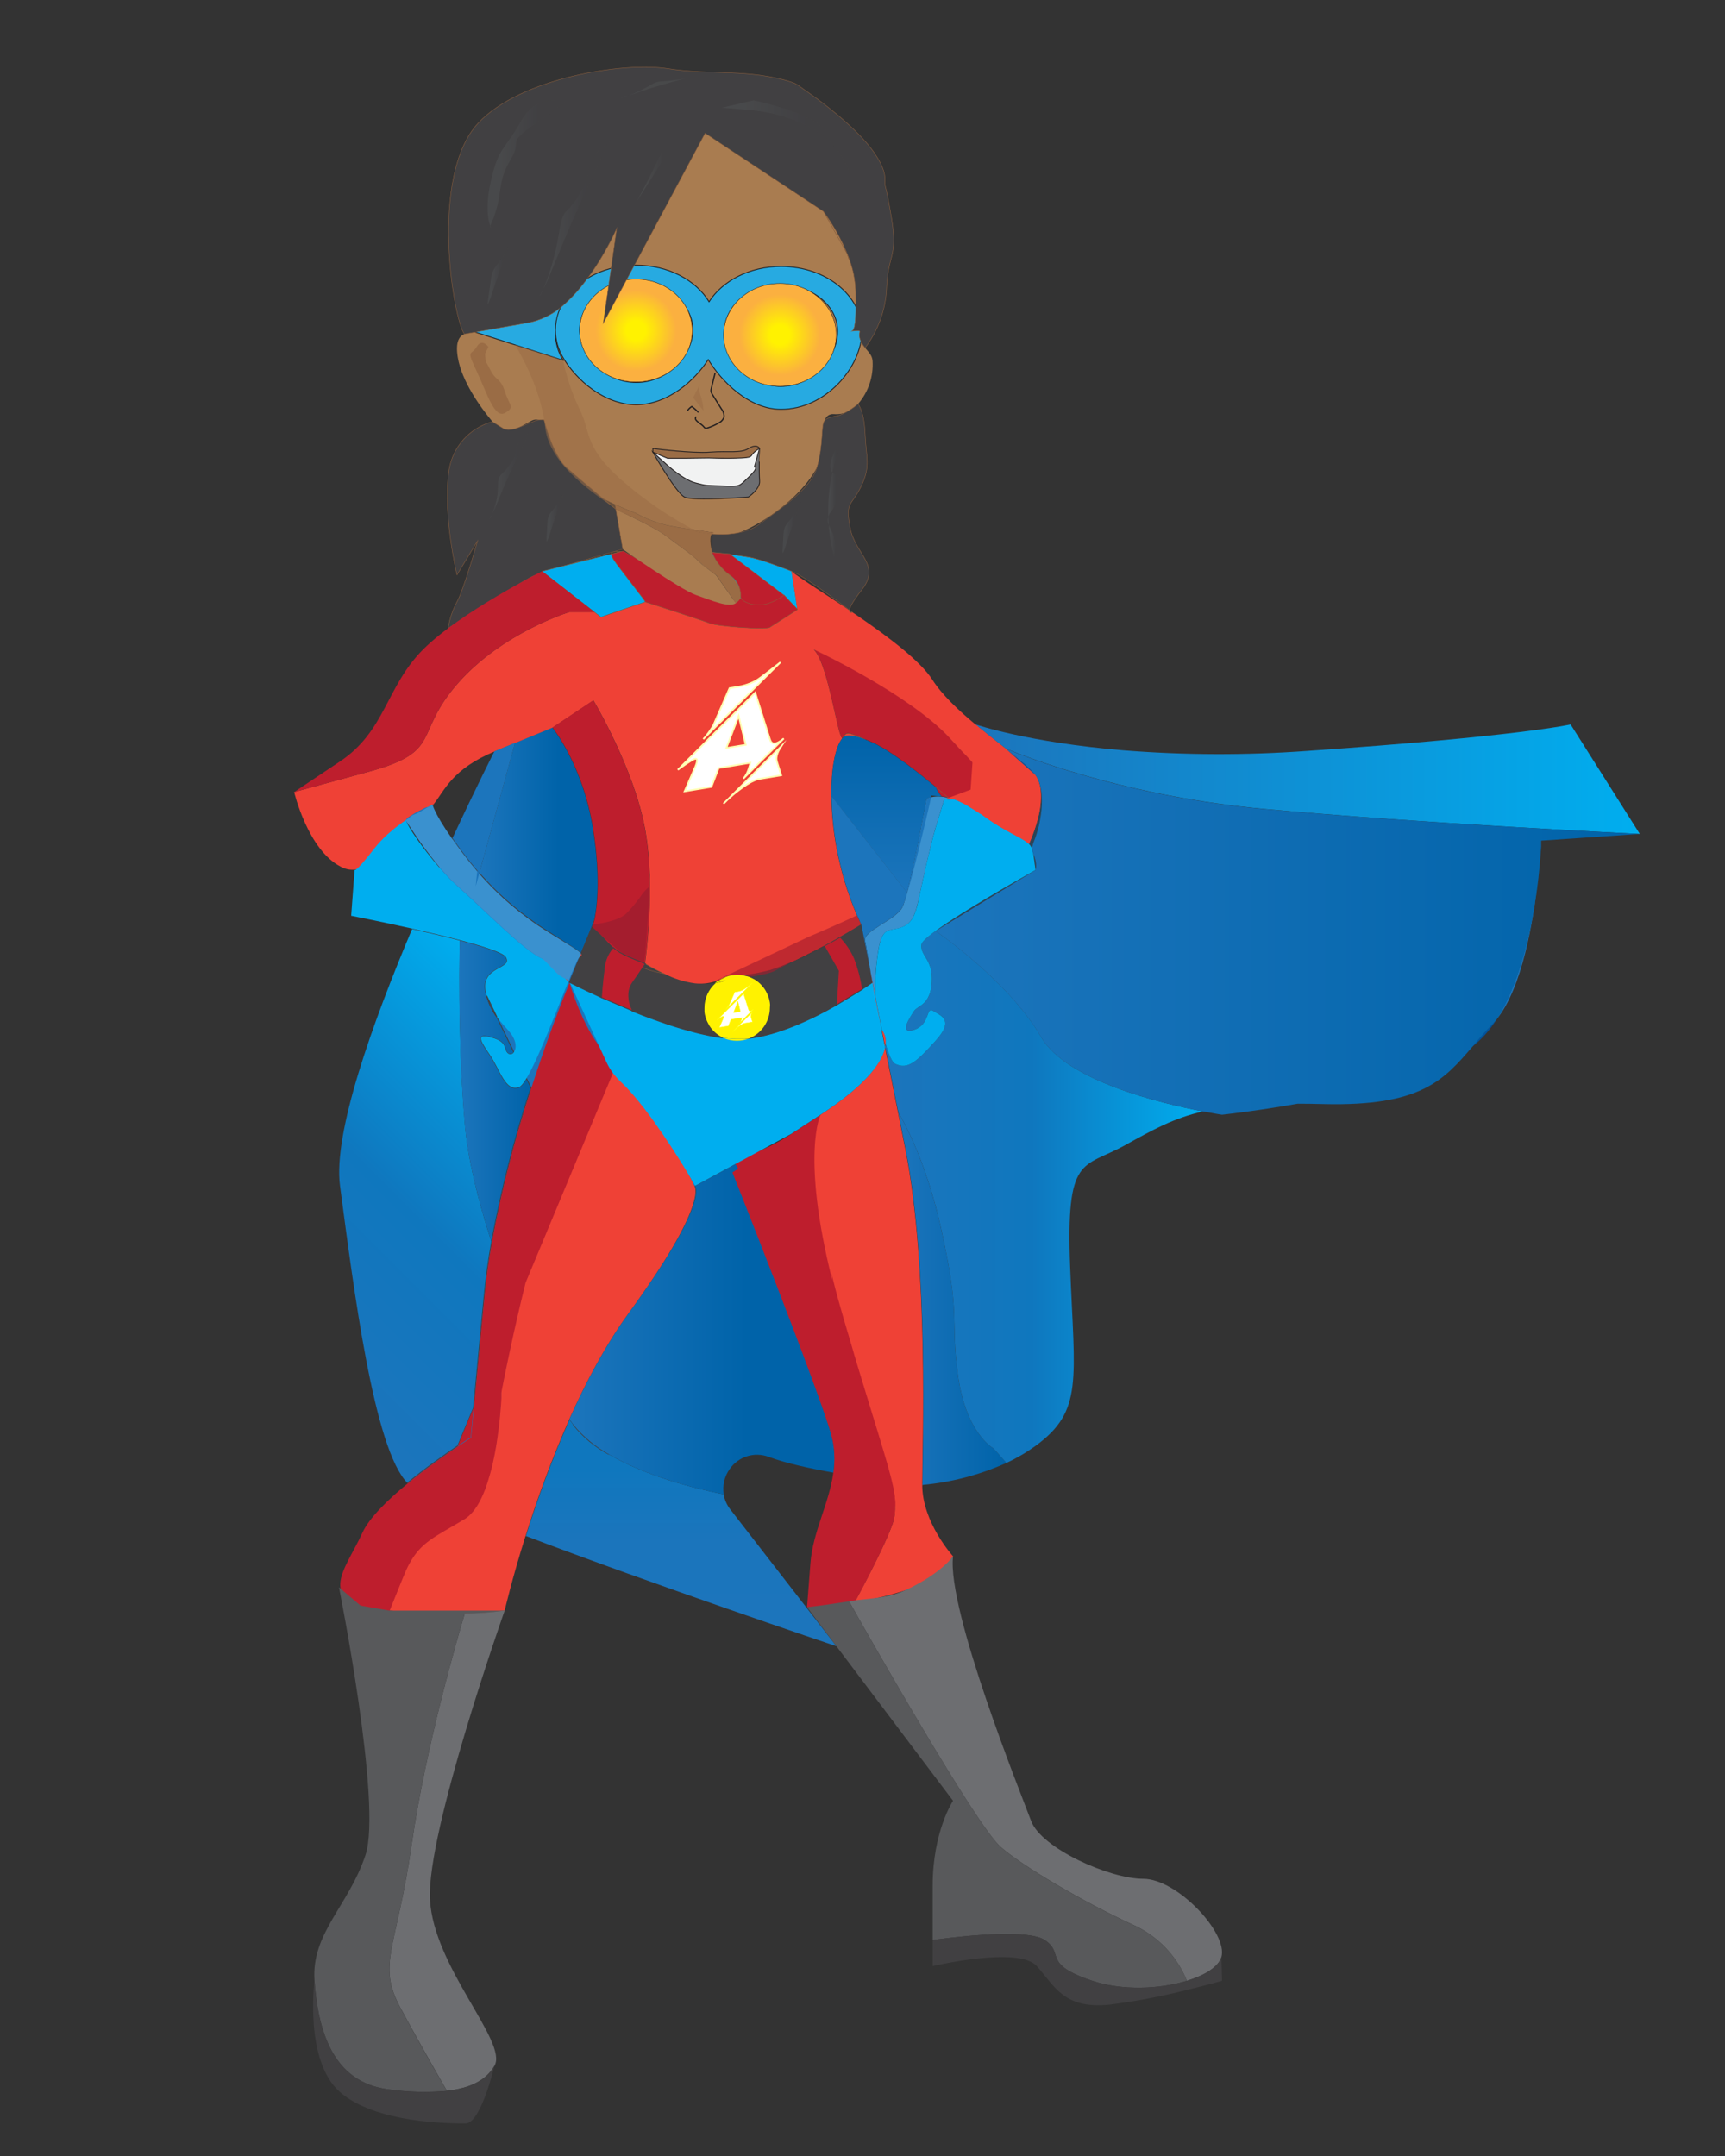 <?xml version="1.0" encoding="utf-8"?>
<!-- Generator: Adobe Illustrator 26.2.1, SVG Export Plug-In . SVG Version: 6.00 Build 0)  -->
<svg version="1.1" id="Layer_1" xmlns="http://www.w3.org/2000/svg" xmlns:xlink="http://www.w3.org/1999/xlink" x="0px" y="0px"
	 viewBox="0 0 1024 1280" style="enable-background:new 0 0 1024 1280;" xml:space="preserve">
<rect x="0" y="0" width="1024" height="1280" fill="#333333" stroke="none"/>
<style type="text/css">
	.st0{fill:url(#SVGID_1_);}
	.st1{fill:url(#SVGID_00000053537261999290627500000001205591954007955600_);}
	.st2{fill:url(#SVGID_00000113322737416436750400000005239729436132737180_);}
	.st3{fill:url(#SVGID_00000181775530440842436240000003760355407164741548_);}
	.st4{fill:#1C75BC;stroke:#414042;stroke-width:0.5;stroke-miterlimit:10;}
	.st5{fill:#EF4136;}
	.st6{fill:#BE1E2D;}
	.st7{fill:#6D6E71;}
	.st8{fill:#58595B;}
	.st9{fill:#414042;}
	.st10{fill:none;}
	.st11{fill:#00AEEF;}
	.st12{fill:#414042;stroke:#414042;stroke-width:0.5;stroke-miterlimit:10;}
	.st13{fill:#BE1E2D;stroke:#414042;stroke-width:0.5;stroke-miterlimit:10;}
	.st14{fill:#00AEEF;stroke:#8B5E3C;stroke-width:0.25;stroke-miterlimit:10;}
	.st15{fill:#EF4136;stroke:#8B5E3C;stroke-width:0.25;stroke-miterlimit:10;}
	.st16{fill:none;stroke:#8B5E3C;stroke-width:0.25;stroke-miterlimit:10;}
	.st17{fill:#BE1E2D;stroke:#8B5E3C;stroke-width:0.25;stroke-miterlimit:10;}
	.st18{fill:#A97C50;}
	.st19{fill:#F1F2F2;}
	.st20{fill:#A97C50;stroke:#8B5E3C;stroke-width:0.25;stroke-miterlimit:10;}
	.st21{fill:#A41D2E;}
	.st22{fill:#3A91CF;}
	.st23{opacity:0.64;fill:#A41D2E;enable-background:new    ;}
	.st24{fill:url(#SVGID_00000037684853235469463000000001050258389582392750_);}
	.st25{fill:#1C75BC;}
	.st26{fill:#FFF200;}
	.st27{opacity:0.27;fill:#1C75BC;enable-background:new    ;}
	.st28{fill:url(#SVGID_00000003093708947871995380000013524780765076848792_);}
	.st29{fill:url(#SVGID_00000034811611063734966100000018402444891122043272_);}
	.st30{fill:url(#SVGID_00000040548946760404657310000011202359699550081931_);}
	.st31{fill:#27AAE1;stroke:#231F20;stroke-width:0.5;stroke-miterlimit:10;}
	
		.st32{fill:url(#SVGID_00000108993003236407385830000009234367048551953321_);stroke:#231F20;stroke-width:0.25;stroke-miterlimit:10;}
	.st33{fill:#414042;stroke:#8B5E3C;stroke-width:0.25;stroke-miterlimit:10;}
	.st34{fill:#9A6C45;}
	.st35{opacity:0.84;fill:url(#SVGID_00000141425819807559954630000005119204458677026212_);enable-background:new    ;}
	.st36{opacity:0.84;fill:url(#SVGID_00000047052235390028061680000005844806545424134566_);enable-background:new    ;}
	.st37{opacity:0.84;fill:url(#SVGID_00000108996101269302890280000000506784423110124442_);enable-background:new    ;}
	.st38{opacity:0.84;fill:#4A4B4C;enable-background:new    ;}
	.st39{fill:url(#SVGID_00000107573309289716008850000004777911539950749340_);}
	.st40{opacity:0.84;fill:url(#SVGID_00000143614784518474891420000001563662999840494498_);enable-background:new    ;}
	.st41{fill:#00539E;}
	.st42{fill:url(#SVGID_00000082345602339880135200000005974495492681634462_);}
	.st43{fill:url(#SVGID_00000164489977579186640770000013726079670496814010_);}
	.st44{fill:#6D6E71;stroke:#231F20;stroke-width:0.5;stroke-miterlimit:10;}
	.st45{fill:#9A6C45;stroke:#231F20;stroke-width:0.5;stroke-miterlimit:10;}
	.st46{opacity:0.84;fill:url(#SVGID_00000014634410521169628950000004478553005057035397_);enable-background:new    ;}
	.st47{opacity:0.84;fill:url(#SVGID_00000089562868506410084790000012177681288824727478_);enable-background:new    ;}
	.st48{opacity:0.84;fill:url(#SVGID_00000108310471811099458620000001994253510230922916_);enable-background:new    ;}
	.st49{fill:none;stroke:#231F20;stroke-width:0.75;stroke-miterlimit:10;}
	.st50{opacity:0.54;fill:#9A6C45;enable-background:new    ;}
	
		.st51{fill:url(#SVGID_00000148662470838443963990000004320065674360331941_);stroke:#231F20;stroke-width:0.25;stroke-miterlimit:10;}
	.st52{opacity:0.84;fill:url(#SVGID_00000041994535870116860880000006638353960067959945_);enable-background:new    ;}
	.st53{fill:#F7931E;}
	.st54{fill:#009245;}
	.st55{fill:#D3751A;}
	.st56{fill:#333333;}
	.st57{fill:#C25A12;}
	.st58{fill:url(#SVGID_00000057127808860632256130000016328488359377060528_);}
	.st59{fill:#D26912;}
	.st60{opacity:0.57;fill:url(#SVGID_00000074416749933674714720000016655041723254791103_);enable-background:new    ;}
	.st61{opacity:0.57;fill:url(#SVGID_00000029734738374611689820000015126304915039947946_);enable-background:new    ;}
	.st62{opacity:0.43;fill:#C25A12;enable-background:new    ;}
	.st63{fill:#C1272D;}
	.st64{fill:#D9B821;}
	.st65{fill:#D9E021;}
	.st66{fill:#C25A12;stroke:#D9B821;stroke-width:0.75;stroke-miterlimit:10;}
	.st67{fill:#C25A12;stroke:#D9B821;stroke-miterlimit:10;}
	.st68{opacity:0.42;fill:#C1272D;enable-background:new    ;}
	.st69{fill:url(#SVGID_00000108991673293821645810000015716076445021103531_);}
	.st70{fill:url(#SVGID_00000123440590729961438060000009436341786699137968_);}
	.st71{fill:url(#SVGID_00000086682076934964552360000002691049907648903307_);}
	.st72{fill:url(#SVGID_00000055686231589788405640000004051928589101153982_);}
	.st73{opacity:0.32;fill:#D3751A;enable-background:new    ;}
	.st74{opacity:0.26;fill:#333333;enable-background:new    ;}
	.st75{opacity:0.56;}
	.st76{opacity:0.63;}
	.st77{fill:url(#SVGID_00000050663237980117919610000003191328579576167336_);}
	.st78{fill:url(#SVGID_00000161622629416544095160000014149846124769861038_);}
	.st79{fill:#4D4D4D;}
	
		.st80{opacity:0.7;fill:url(#SVGID_00000181063569431538920090000008731284417936690596_);stroke:url(#SVGID_00000160896832047223303770000005006182686259455663_);stroke-width:0.5;stroke-miterlimit:10;enable-background:new    ;}
	.st81{fill:url(#SVGID_00000018205322445857591640000006594647657100857775_);}
	.st82{fill:#FFFF00;}
	.st83{fill:#F15A24;}
	.st84{fill:#FFFFFF;stroke:#FFFFB4;stroke-miterlimit:10;}
	.st85{fill:#FFFFFF;stroke:#FBB03B;stroke-miterlimit:10;}
	.st86{fill:#FFFFFF;stroke:#FFFF00;stroke-width:0.25;stroke-miterlimit:10;}
</style>
<g>
	<g id="Layer_4">
		
			<linearGradient id="SVGID_1_" gradientUnits="userSpaceOnUse" x1="284.577" y1="2082.944" x2="354.722" y2="2082.944" gradientTransform="matrix(1 0 0 -1 0 2582)">
			<stop  offset="0" style="stop-color:#1C75BC"/>
			<stop  offset="0.67" style="stop-color:#0063A9"/>
		</linearGradient>
		<path class="st0" d="M352.5,547.13c-0.28,1.15-0.47,1.75-0.47,1.75l-0.58,1.4l-6.55,15.9c-1.29-1.75-6.99-5.05-19.82-13.39
			c-15.13-9.45-28.77-21.08-40.51-34.51l21.16-77.26l22.09-9.09c0,0,18.16,22.18,24.2,60.48
			C357.01,523.98,353.8,541.89,352.5,547.13z"/>
		
			<linearGradient id="SVGID_00000075157274712632813320000005017579082132020159_" gradientUnits="userSpaceOnUse" x1="404.265" y1="1604.647" x2="404.265" y2="1739.433" gradientTransform="matrix(1 0 0 -1 0 2582)">
			<stop  offset="0" style="stop-color:#1C75BC"/>
			<stop  offset="0.46" style="stop-color:#1B75BC"/>
			<stop  offset="0.78" style="stop-color:#0F77BE"/>
		</linearGradient>
		<path style="fill:url(#SVGID_00000075157274712632813320000005017579082132020159_);" d="M496.53,977.35
			c-1.75-0.56-109.67-36.98-184.54-65.51c7.34-23.56,16-46.69,25.95-69.27c0.72,1.12,1.49,2.2,2.32,3.29
			c5.79,7.25,13,13.23,21.2,17.58l0.4,0.23c22.04,12.88,50.98,20.13,67.7,23.52c0.59,3.3,1.98,6.4,4.05,9.03L496.53,977.35z"/>
		
			<linearGradient id="SVGID_00000147204571237160885220000008775080544946300295_" gradientUnits="userSpaceOnUse" x1="162.277" y1="1781.173" x2="339.03" y2="1957.926" gradientTransform="matrix(1 0 0 -1 0 2582)">
			<stop  offset="0" style="stop-color:#1C75BC"/>
			<stop  offset="0.46" style="stop-color:#0F77BE"/>
			<stop  offset="1" style="stop-color:#00AEEF"/>
		</linearGradient>
		<path style="fill:url(#SVGID_00000147204571237160885220000008775080544946300295_);" d="M291.79,737.51L291.79,737.51
			c-1.85,10.49-3.32,20.97-4.3,31.14c-3.3,34.64-5.24,55.13-6.41,67.23l-9.3,22.53c-7.36,4.95-18.96,13.07-29.88,22.05
			c-20.01-20.11-31.98-115.6-40.07-176.5c-4.14-31.14,18.93-95.89,42.95-152.72c9.38,2.11,19.35,4.46,28.19,6.78
			c0,0-1.59,57.34,3.01,109.71C277.66,687.63,283.7,712.41,291.79,737.51z"/>
		
			<linearGradient id="SVGID_00000093173053848439718160000011137066246731799436_" gradientUnits="userSpaceOnUse" x1="272.655" y1="1934.238" x2="315.229" y2="1934.238" gradientTransform="matrix(1 0 0 -1 0 2582)">
			<stop  offset="0" style="stop-color:#1C75BC"/>
			<stop  offset="1" style="stop-color:#0063A9"/>
		</linearGradient>
		<path style="fill:url(#SVGID_00000093173053848439718160000011137066246731799436_);" d="M315.23,645.71L315.23,645.71
			c-9.87,30.03-17.7,60.69-23.43,91.78c-8.09-25.09-14.14-49.87-15.87-69.74c-4.6-52.43-3.01-109.71-3.01-109.71
			c14.22,3.74,25.62,7.44,27.26,10.01c4.81,7.46-15.29,5.24-11.8,20.97c0.17,0.77,0.35,1.5,0.56,2.22l0,0
			c1.22,4.5,3.26,8.73,6.01,12.49l0,0l10.07,20.85c-0.63,1.14-2.07,1.55-3.21,0.92c-0.13-0.07-0.26-0.16-0.38-0.26
			c-2.62-2.18,0-6.57-9.17-9.19s-8.3,0.28-1.75,9.75c6.55,9.47,9.3,22.33,17.48,19.54c1.19-0.4,2.73-2.31,4.51-5.24L315.23,645.71z"
			/>
		<path class="st4" d="M361.47,863.43c-8.2-4.37-15.42-10.37-21.2-17.65C346.17,852.94,353.36,858.92,361.47,863.43z"/>
		<path class="st4" d="M412.51,704.15c0,0,8.62,8.48-35.32,69.9c-1.26,1.75-2.59,3.62-3.95,5.49
			c-13.61,18.68-25.39,40.82-35.3,63.02c-9.96,22.59-18.63,45.72-25.97,69.29c-12.06-4.6-23.24-8.98-32.99-12.97
			c-18.38-7.55-31.65-13.72-35.93-17.28c-0.42-0.35-0.82-0.73-1.22-1.14c10.92-8.98,22.53-17.11,29.88-22.05l9.35-22.51
			c1.17-12.09,3.11-32.59,6.41-67.23c0.98-10.22,2.45-20.67,4.3-31.14l0,0c5.73-31.09,13.56-61.75,23.43-91.78l0,0l-2.67-5.54
			c-1.75,2.95-3.32,4.86-4.51,5.24c-8.18,2.8-10.92-10.05-17.48-19.54c-6.55-9.49-7.43-12.35,1.75-9.75s6.55,6.99,9.17,9.19
			c1,0.84,2.49,0.71,3.32-0.29c0.1-0.12,0.18-0.24,0.26-0.38l-10.07-20.85l0,0c-2.75-3.76-4.79-8-6.01-12.49l0,0
			c-0.21-0.72-0.38-1.45-0.56-2.22c-3.5-15.73,16.6-13.51,11.8-20.97c-1.64-2.57-13.04-6.27-27.26-10.01
			c-8.84-2.32-18.8-4.67-28.19-6.78c5.38-12.7,10.8-25.02,15.97-36.47v-0.09c2.69-5.98,5.24-11.71,7.85-17.13
			c1.75,2.41,3.6,5.09,5.8,8.04c3.01,4.04,5.98,7.76,8.93,11.22l1.24,1.43c11.73,13.43,25.38,25.06,40.51,34.51
			c12.83,8.34,18.52,11.62,19.82,13.39l6.55-15.9l0.58-1.4c0,0,0.19-0.56,0.47-1.75l0.89,1.54l0,0l1.75,3.04l2.46,4.07v0.1
			l4.89,8.37l12.04,20.64l11.17,19.22l0,0l50.68,86.99L412.51,704.15z"/>
		<path class="st4" d="M547.61,881.59c0,0-7.58-0.75-18.65-2.15c-9.7-1.24-22.07-2.97-34.32-5.16c1.14-7.67,0.64-15.49-1.47-22.95
			c-8.07-28.24-58.49-155.27-58.49-155.27l3.39-2.22l72.91,124.93l0,0L547.61,881.59z"/>
		<path class="st5" d="M377.2,774.06c-1.26,1.75-2.59,3.62-3.95,5.49c-13.61,18.68-25.39,40.82-35.3,63.02
			c-9.96,22.58-18.63,45.71-25.97,69.27c-8.21,26.11-12.39,44.35-12.39,44.35c-7.84,1.16-15.75,1.74-23.68,1.75
			c-14.98,0.23-29.96-0.36-44.88-1.75l8.06-20.17c1.02-2.56,2.19-5.07,3.5-7.5c7.15-13.44,15.54-16.37,32.87-26.79
			c1.32-0.8,2.52-1.76,3.6-2.87l0,0c0.51-0.51,1.01-1.07,1.49-1.64c0.51-0.6,0.99-1.23,1.43-1.89c0.24-0.33,0.47-0.66,0.7-1.01
			l0.37-0.58c0.19-0.3,0.37-0.59,0.54-0.89c0.35-0.59,0.7-1.22,1.05-1.85l0.94-1.89l0.63-1.33c0.23-0.49,0.44-1,0.65-1.5
			s0.52-1.26,0.77-1.9c0.24-0.65,0.35-0.89,0.51-1.33c0.16-0.44,0.4-1.1,0.59-1.75l0.58-1.75c0.56-1.75,1.07-3.5,1.56-5.24
			c0.24-0.87,0.47-1.75,0.7-2.62c0.23-0.87,0.49-2.01,0.72-3.02c0.12-0.51,0.23-1.01,0.33-1.52c0.19-0.82,0.35-1.66,0.52-2.48
			c0.12-0.54,0.23-1.08,0.33-1.63c0.1-0.54,0.26-1.31,0.37-1.96l0.26-1.5c0.1-0.51,0.17-1.01,0.26-1.5s0.16-1,0.24-1.49
			c0.16-1,0.31-1.97,0.45-2.94c0.3-1.94,0.54-3.83,0.77-5.66c0.1-0.93,0.23-1.75,0.31-2.69c0.14-1.17,0.26-2.31,0.37-3.39
			c0-0.44,0.09-0.87,0.12-1.29c0.17-1.75,0.31-3.34,0.42-4.81c0-0.58,0.1-1.14,0.14-1.75c0.1-1.61,0.19-2.99,0.26-4.09
			c0-0.33,0-0.63,0-0.91s0-0.37,0-0.54c0-0.17,0-0.61,0-0.86c0-0.24,0-0.7,0-0.7c0-0.08,0-0.15,0-0.23c0.05-0.17,0.08-0.34,0.1-0.51
			v-0.26l0.26-1.43c0-0.3,0.12-0.61,0.19-0.94s0.14-0.7,0.21-1.08c0.07-0.38,0.23-1.21,0.37-1.87c0-0.23,0-0.47,0.14-0.72
			s0.19-0.98,0.3-1.5l0.16-0.8c0.12-0.52,0.23-1.07,0.35-1.64c0-0.3,0.1-0.59,0.17-0.89c0.17-0.87,0.37-1.75,0.56-2.74
			c0.19-1,0.44-2.15,0.68-3.29c0.35-1.75,0.73-3.49,1.12-5.33c0.31-1.45,0.65-2.97,0.98-4.53c0.26-1.21,0.52-2.43,0.8-3.69
			c0.28-1.26,0.52-2.43,0.8-3.67c0.16-0.72,0.33-1.45,0.49-2.18c0.66-2.97,1.38-6.06,2.11-9.26c0.52-2.24,1.07-4.54,1.61-6.89
			c0.37-1.56,0.75-3.15,1.14-4.74c0.31-1.29,0.63-2.59,0.96-3.9l0.42-1.75l0.42-1.75l27.38-65.81l0,0l24.34-58.49l2.39-5.73
			c1.13,0.75,2.19,1.59,3.18,2.52c0.37,0.31,0.73,0.66,1.1,1.01c0.37,0.35,0.73,0.73,1.12,1.12c1.36,1.42,2.76,3.01,4.18,4.74
			l0.79,0.98l0.91,1.15l0.91,1.21c0.44,0.58,0.87,1.14,1.29,1.75l1.12,1.56c4.04,5.68,8.09,12.23,11.9,18.68l1.75,3.06
			c3.77,6.59,7.23,13.09,10.1,18.65l1.19,2.31v0.19l0.96,1.89l2.15,4.3l0.44,0.91c0.59,1.17,1.1,2.22,1.52,3.11
			c0.12,0.23,0.23,0.44,0.31,0.65l0.94,1.96c0.05,0.08,0.08,0.16,0.1,0.24l0,0l0,0c0,0,0.14,0.31,0.19,0.4v0.16
			C412.06,703.88,421.13,712.62,377.2,774.06z"/>
		<path class="st6" d="M366.15,631.55l-2.39,5.73l-24.34,58.49l0,0l-27.44,65.83l-0.42,1.75l-0.42,1.75
			c-0.33,1.31-0.65,2.6-0.96,3.9c-0.38,1.59-0.77,3.18-1.14,4.74c-0.54,2.34-1.08,4.65-1.61,6.89c-0.73,3.2-1.45,6.29-2.11,9.26
			c-0.16,0.73-0.33,1.47-0.49,2.18c-0.28,1.24-0.54,2.46-0.8,3.67c-0.26,1.21-0.54,2.48-0.8,3.69c-0.77,3.5-1.47,6.87-2.1,9.86
			c-0.24,1.14-0.47,2.24-0.68,3.29c-0.21,1.05-0.38,1.87-0.56,2.74c0,0.3-0.12,0.59-0.17,0.89c-0.12,0.58-0.23,1.12-0.35,1.64
			l-0.16,0.8c-0.1,0.52-0.21,1.03-0.3,1.5c-0.09,0.47-0.1,0.49-0.14,0.72c-0.14,0.66-0.26,1.29-0.37,1.87
			c-0.1,0.58-0.14,0.75-0.21,1.08s-0.12,0.65-0.19,0.94l-0.26,1.43v0.26c-0.02,0.17-0.06,0.34-0.1,0.51c0,0.08,0,0.15,0,0.23
			c0,0,0,0.24,0,0.7c0,0.45,0,0.52,0,0.86s0,0.35,0,0.54s0,0.58,0,0.91c0,1.1-0.16,2.48-0.26,4.09c0,0.54-0.09,1.1-0.14,1.75
			c-0.1,1.47-0.24,3.08-0.42,4.81c0,0.42-0.09,0.86-0.12,1.29c-0.1,1.08-0.23,2.22-0.37,3.39c-0.09,0.87-0.21,1.75-0.31,2.69
			c-0.23,1.75-0.47,3.72-0.77,5.66c-0.14,0.96-0.3,1.94-0.45,2.94c-0.09,0.49-0.16,1-0.24,1.49s-0.16,1-0.26,1.5l-0.26,1.5
			c-0.1,0.65-0.24,1.31-0.37,1.96c-0.12,0.65-0.21,1.08-0.33,1.63c-0.17,0.82-0.33,1.75-0.52,2.48c-0.1,0.51-0.21,1.01-0.33,1.52
			c-0.23,1.01-0.47,2.03-0.72,3.02s-0.45,1.75-0.7,2.62c-0.49,1.75-1,3.5-1.56,5.24l-0.58,1.75c-0.19,0.56-0.38,1.1-0.59,1.75
			c-0.21,0.65-0.33,0.89-0.51,1.33c-0.17,0.44-0.51,1.28-0.77,1.9c-0.26,0.63-0.42,1.01-0.65,1.5l-0.63,1.33l-0.94,1.89
			c-0.35,0.63-0.7,1.26-1.05,1.85c-0.17,0.3-0.35,0.59-0.54,0.89l-0.37,0.58c-0.23,0.35-0.45,0.68-0.7,1.01
			c-0.44,0.65-0.92,1.28-1.43,1.89c-0.47,0.58-0.98,1.14-1.49,1.64l0,0c-1.08,1.1-2.28,2.07-3.6,2.87
			c-17.34,10.49-25.72,13.35-32.87,26.79c-1.31,2.43-2.47,4.93-3.5,7.5l-8.06,20.17c-46.38-4.04-26.21-24.2-16.13-46.38
			c4-8.84,15.06-19.61,26.93-29.36c10.92-8.98,22.53-17.11,29.88-22.05c4.72-3.2,7.71-5.05,7.71-5.05l1.64-17.48
			c1.17-12.09,3.11-32.59,6.41-67.23c0.98-10.22,2.45-20.67,4.3-31.14l0,0c5.73-31.09,13.56-61.75,23.43-91.78l0,0
			c11.8-36.7,22.72-62.54,22.72-62.54l0,0c0.23,0.84,6.17,21.76,16.97,36.87c2.94,4.33,6.59,8.12,10.8,11.22
			C365.98,631.5,366.07,631.52,366.15,631.55z"/>
		<path class="st6" d="M242.53,928.53l-11.48,27.66l8.06-20.17C240.11,933.46,241.25,930.96,242.53,928.53z"/>
		<path class="st6" d="M281.08,835.89l-1.64,17.48c0,0-2.99,1.85-7.71,5.05L281.08,835.89z"/>
		<path class="st5" d="M525.72,619.69c-0.04,0.64-0.12,1.28-0.24,1.9l-0.37-1.75c-0.19-1.14-0.4-2.1-0.56-2.94l-0.24-1.17l-0.49-2.5
			c0-0.3-0.1-0.52-0.16-0.73c-0.05-0.21,0-0.28-0.09-0.38c-0.09-0.1,0-0.23,0-0.31l0,0c0,0,0-0.09,0-0.1v-0.19
			c0.04,0.03,0.07,0.07,0.09,0.12l0.1,0.12C525.4,614.05,526.1,616.89,525.72,619.69z"/>
		<path class="st5" d="M565.75,923.93c0,0-6.05,12.09-28.22,20.17c-9.8,3.26-19.89,5.6-30.13,6.99c0,0,16.01-29.2,22.07-45.33
			c1.54-4.11,2.14-8.52,1.75-12.9v-0.8c-0.1-1.47-0.31-3.04-0.61-4.75c0-0.35-0.1-0.68-0.17-1.03c-0.24-1.49-0.58-3.06-0.96-4.75
			c-0.14-0.59-0.28-1.21-0.44-1.83c0.01-0.09,0.01-0.17,0-0.26c0-0.38-0.17-0.79-0.28-1.19c-0.21-0.79-0.42-1.61-0.63-2.46
			c-0.31-1.26-0.68-2.59-1.07-3.98c-0.17-0.61-0.35-1.22-0.52-1.87c-0.17-0.65-0.33-1.19-0.51-1.75c-0.35-1.22-0.72-2.48-1.1-3.79
			v-0.16c-0.28-1-0.59-2.04-0.93-3.11c-0.16-0.58-0.33-1.15-0.51-1.75c-0.31-1.07-0.65-2.13-0.98-3.25
			c-0.7-2.31-1.45-4.75-2.24-7.32c-0.19-0.63-0.38-1.28-0.59-1.94c-0.59-1.97-1.22-4.02-1.89-6.15l-2.76-8.72
			c-1.27-4.12-2.62-8.53-4.05-13.23l0,0c-0.8-2.62-1.63-5.33-2.46-8.13l-1.64-5.45c-1.49-4.95-3.04-10.15-4.67-15.73
			c-0.42-1.4-0.82-2.8-1.24-4.23c-0.24-0.84-0.51-1.75-0.75-2.53c-2.38-8.14-4.47-15.82-6.24-22.95c-0.42-1.68-0.82-3.34-1.21-4.98
			c0-0.24-0.12-0.47-0.17-0.72s-0.12-0.52-0.17-0.77c-0.37-1.5-0.7-2.97-1.03-4.42c-0.33-1.45-0.73-3.29-1.07-4.88l-0.16-0.73
			l-0.21-1.03c-0.21-0.91-0.38-1.75-0.56-2.71c-0.1-0.45-0.19-0.91-0.28-1.35l-0.26-1.33c-0.12-0.63-0.23-1.24-0.35-1.83
			c-0.21-1.12-0.42-2.24-0.61-3.34c-0.3-1.75-0.59-3.32-0.86-4.93l0,0c-0.26-1.61-0.52-3.16-0.75-4.7l0,0
			c-0.17-1.15-0.35-2.27-0.51-3.39c0-0.38-0.1-0.77-0.14-1.14c-0.1-0.73-0.19-1.45-0.3-2.15l-0.26-2.17
			c-0.24-2.11-0.47-4.14-0.65-6.1l-0.1-0.98c-0.1-1.14-0.19-2.24-0.28-3.32c-0.12-1.63-0.23-3.18-0.31-4.68c0-0.51,0-1,0-1.49
			c0.01-0.14,0.01-0.28,0-0.42v-0.96c0-0.21,0-0.42,0-0.63c0-0.54,0-1.08,0-1.61c0-2.73-0.09-5.24,0-7.57c0-0.49,0-0.94,0-1.42
			c0-0.47,0-0.93,0-1.36s0-1.19,0.09-1.75c0.09-0.56,0-1.14,0.1-1.75v-0.79l0.1-1.12c0-0.37,0-0.73,0.09-1.08l0,0l0,0v-0.58
			c0-0.52,0.12-1.05,0.17-1.54c0.05-0.49,0.09-0.45,0.12-0.7l0.1-0.93c0-0.3,0-0.59,0.12-0.87c0.16-1.03,0.33-1.97,0.51-2.83
			c0-0.28,0.1-0.56,0.17-0.82c-0.02-0.08-0.02-0.16,0-0.24c0.09-0.37,0.16-0.72,0.24-1.05l0.1-0.44l0.1-0.42c0,0,0,0,0-0.1
			s0.1-0.33,0.14-0.49l0,0c0-0.19,0.05-0.36,0.16-0.52l0,0l0.16-0.49c-0.01-0.03-0.01-0.06,0-0.09c0.07-0.22,0.14-0.43,0.21-0.63
			c0.09-0.28,0.17-0.51,0.24-0.72l0,0l0.17-0.44l0.14-0.35l0,0c28.61-18.68,36.7-31.98,38.36-40.19c1.4,6.99,3.76,18.73,7.71,38.55
			c1.28,6.4,2.73,13.63,4.35,21.83c14.12,70.57,10.08,177.43,10.08,199.62C547.51,903.92,565.75,923.93,565.75,923.93z"/>
		<path class="st6" d="M531.35,894.63c0.13,3.8-0.5,7.6-1.87,11.15c-0.38,1-0.79,2.06-1.26,3.16s-0.93,2.24-1.43,3.5
			c-0.24,0.58-0.51,1.16-0.79,1.75c-0.44,1.01-0.91,2.03-1.4,3.08c-1.5,3.29-3.13,6.68-4.77,10l-0.93,1.87
			c-1.08,2.17-2.15,4.28-3.18,6.29l-0.87,1.75l-0.44,0.82l-0.82,1.61c-0.14,0.26-0.26,0.52-0.4,0.77l-0.79,1.5l-2.1,3.97l-0.79,1.45
			l-0.44,0.82l-0.58,1.07l0,0l-0.37,0.68l-0.1,0.19l-0.19,0.37l-0.12,0.23l-0.28,0.51l-2.94,0.44c-13.98,1.99-25.41,2.64-25.41,2.64
			L481.1,928c1.45-18.73,11.11-35.4,13.58-53.68c1.14-7.67,0.64-15.49-1.47-22.95c-8.07-28.24-61.16-160.2-61.16-160.2
			s1.75,2.97,4.53,0c6.62-7.13,14.29-5.59,33.31-18.02l0,0l0.12-0.09c4.96-3.27,10.62-6.99,17.11-11.18c0.01,0.06,0.01,0.12,0,0.17
			v0.16v0.12l-0.14,0.38c0,0.21-0.16,0.44-0.24,0.72s-0.14,0.4-0.21,0.63s-0.16,0.47-0.24,0.73c0.01,0.09,0.01,0.17,0,0.26
			c0,0,0,0.09,0,0.14c-0.05,0.16-0.09,0.31-0.12,0.47c-0.01,0.04-0.01,0.08,0,0.12l-0.1,0.42c-0.01,0.08-0.01,0.16,0,0.24
			c-0.01,0.06-0.01,0.13,0,0.19c-0.01,0.09-0.01,0.19,0,0.28c-0.04,0.12-0.07,0.24-0.09,0.37c-0.17,0.77-0.35,1.63-0.52,2.59
			l-0.21,1.24c0,0.44-0.14,0.87-0.21,1.35l-0.1,0.93c0,0.24-0.09,0.47-0.12,0.7c-0.03,0.23-0.12,1.01-0.17,1.54
			c0,0.21,0,0.42,0,0.63l0,0l-0.1,1.19c0,0.33,0,0.66-0.09,1.01v0.79c-0.09,1.08-0.14,2.22-0.19,3.5v0.12v1.24l0,0
			c0,0.23,0,0.47,0,0.72c0,0.86,0,1.75,0,2.66v0.89c0,1.22,0,2.5,0,3.81c0,0.8,0,1.64,0,2.5c0,0.52,0,1.05,0,1.59
			c0.01,0.14,0.01,0.28,0,0.42c0,0.73,0,1.5,0.12,2.27c0.12,0.77,0.1,1.57,0.16,2.38l0,0l0.1,1.43c0,0.54,0,1.08,0.14,1.64
			c0,0.87,0.16,1.75,0.24,2.66c0.17,1.96,0.4,3.98,0.65,6.1l0.26,2.17c0.1,0.72,0.19,1.43,0.3,2.15c0.19,1.49,0.42,2.99,0.65,4.53
			l0,0c0.23,1.54,0.49,3.09,0.75,4.7l0,0c0.26,1.61,0.56,3.25,0.86,4.93l0,0c0.1,0.65,0.23,1.28,0.35,1.92
			c0.44,2.31,0.89,4.67,1.4,7.11c0,0.4,0.16,0.8,0.26,1.22c0.19,1.01,0.42,2.03,0.63,3.06l0.31,1.4c0.31,1.42,0.63,2.87,0.96,4.32
			l0,0c0,0.1,0,0.21,0,0.31s0.17,0.75,0.26,1.14c0.09,0.38,0.16,0.73,0.26,1.1c0.1,0.37,0,0.26,0.09,0.4
			c0.09,0.14,0.16,0.72,0.26,1.08c0.38,1.64,0.79,3.3,1.21,4.98c1.75,7.13,3.86,14.8,6.24,22.94l1.26,4.26l0.73,2.5
			c0.98,3.3,1.93,6.49,2.85,9.59c0.61,2.06,1.22,4.09,1.75,6.06l1.64,5.45c0.85,2.8,1.67,5.5,2.46,8.13l0,0
			c1.43,4.66,2.78,9.07,4.05,13.23l1.29,4.26c2.99,9.7,5.5,17.84,7.55,24.78c0.33,1.07,0.63,2.11,0.93,3.11l1.15,3.95
			c0.17,0.61,0.33,1.21,0.51,1.75c0.58,2.08,1.12,4.02,1.59,5.85c0.21,0.85,0.42,1.67,0.63,2.46c0.1,0.4,0.21,0.8,0.28,1.19
			c0.21,0.82,0.4,1.61,0.56,2.38c0.16,0.77,0.3,1.35,0.44,2.01c0,0,0,0.1,0,0.16c0.12,0.59,0.23,1.17,0.33,1.75
			c0.05,0.18,0.09,0.37,0.1,0.56c0,0.35,0.12,0.68,0.17,1.03s0.14,0.86,0.21,1.26c0.07,0.4,0,0.44,0,0.66c0,0.56,0.14,1.1,0.19,1.63
			s0.1,0.82,0.12,1.21v0.8c0,0.35,0,0.7,0,1.03S531.35,894.38,531.35,894.63z"/>
		<path class="st5" d="M493.98,759.84c-18.59-74.57-6.87-98.04-6.87-98.04L493.98,759.84z"/>
		<path class="st7" d="M255.24,1127.59c2.03,40.32,46.38,84.68,38.32,98.79l0,0c-4.88,8.48-14.15,13.32-28.26,14.89
			c-8.48-14.73-19.92-34.95-27.79-49.65c-13.84-25.93-1.94-34.57,6.99-97.23c8.14-57.18,27.96-125.14,31.46-136.59
			c7.92-0.01,15.84-0.59,23.68-1.75C299.64,956.05,253.23,1087.25,255.24,1127.59z"/>
		<path class="st8" d="M244.47,1094.47c-8.95,62.67-20.85,71.3-6.99,97.23c7.86,14.71,19.22,34.95,27.79,49.65
			c-11.4,1.02-22.87,0.73-34.2-0.86c-34.29-4.04-42.34-36.3-44.37-64.52c-2.03-28.22,20.17-44.37,30.25-74.6
			c10.08-30.23-15.73-159.02-15.73-159.02l12.81,10.89l16.95,2.95h68.56c-7.84,1.16-15.75,1.74-23.68,1.75
			C272.5,969.33,252.56,1037.29,244.47,1094.47z"/>
		<path class="st9" d="M293.51,1226.46c-0.47,2.01-8.3,34.2-17.09,34.2c-9.07,0-53.44,0-74.65-18.66
			c-21.21-18.66-15.08-66.02-15.08-66.02c2.03,28.22,10.08,60.48,44.37,64.52c11.33,1.59,22.8,1.87,34.2,0.86
			C279.35,1239.78,288.63,1234.94,293.51,1226.46z"/>
		<path class="st10" d="M276.42,956.19l-0.49,1.75"/>
		<path class="st7" d="M725.06,1161.86c-1.66,5.73-9.59,10.76-20.48,14.12c-5.96-14.75-17.37-26.64-31.86-33.2
			c-29.71-13.6-66.02-35.09-78.73-46.29c-14.68-12.98-78.76-125.82-90.01-145.87c9.77-1.57,22.32-1.4,33.55-6.57
			c15.82-7.3,25.29-15.85,28.22-20.17c-3.79,31.94,40.82,142.39,46.38,157.28c6.06,16.13,46.38,34.27,66.55,34.27
			S729.09,1147.74,725.06,1161.86z"/>
		<path class="st8" d="M704.58,1175.98c-15.94,4.88-38.15,6.01-56.15,0c-30.23-10.08-16.13-16.13-28.22-24.2
			c-12.09-8.07-66.55,0-66.55,0v-32.26c0-32.26,12.09-50.42,12.09-50.42l-86.69-114.92c0,0,10.21-1.1,24.92-3.5
			c11.25,19.99,75.34,132.81,90.01,145.87c12.7,11.2,49.04,32.7,78.73,46.29C687.2,1149.39,698.6,1161.25,704.58,1175.98z"/>
		<path class="st9" d="M725.42,1175.98c0,0-8.74,2.5-20.85,5.43c-15.16,3.87-30.54,6.79-46.06,8.74
			c-26.89,2.69-32.26-10.78-43.02-22.88s-61.83,0-61.83,0v-15.5c0,0,54.45-8.06,66.55,0c12.09,8.06-2.01,14.12,28.22,24.2
			c18,6.01,40.19,4.88,56.15,0c10.89-3.36,18.82-8.39,20.48-14.12L725.42,1175.98z"/>
		<path class="st10" d="M503.98,950.67l-1.75-3.02"/>
		<path class="st11" d="M525.47,621.59c-1.57,8.23-9.75,21.53-38.36,40.19l0,0c-6.48,4.21-12.15,7.92-17.11,11.18l-0.12,0.09l0,0
			l-33.31,18.02l-23.99,13v-0.16c0-0.09-0.1-0.23-0.19-0.4l0,0c-1.9-3.5-11.78-20.2-23.15-36.14v-0.09l-0.21-0.31
			c-6.75-9.4-13.98-18.52-20.27-24.47c-1.74-1.6-3.33-3.35-4.75-5.24c-1.55-2.03-2.86-4.22-3.93-6.54l-4.91-10.69l0,0l-16.95-36.82
			c0.65,0.31,8.11,4.11,19.05,9.07l1.28,0.58c5.24,2.29,11.01,4.82,17.3,7.34l0,0l3.27,1.29l3.3,1.29l1.36,0.52l2.18,0.8l0,0
			l3.16,1.15c2.25,0.8,4.53,1.61,6.82,2.38s4.65,1.57,6.99,2.25c1.14,0.37,2.31,0.73,3.5,1.05l3.5,0.96l1.57,0.44l1.87,0.49
			l0.37,0.09l1.63,0.42l1.63,0.38l4,0.89c2.92,0.59,5.77,1.1,8.51,1.45c0.98,0.14,1.94,0.24,2.88,0.35l2.55,0.21l2.03,0.1h1.15h1.15
			c0.59,0,1.19,0,1.75,0c0.56,0,0.82,0,1.24,0c0.42,0,1.01,0,1.5-0.1l1.29-0.14h-0.24c17.88-2.34,37.4-11.57,51.78-19.76
			c6.34-3.63,11.71-6.99,15.45-9.47l0.68-0.45c0.45-0.28,0.89-0.56,1.28-0.84l0.58-0.38l1.47-1l0.82-0.58l0.52-0.37l0.52-0.38h0.1
			l1.49,7.58l0.14,0.8l3.5,18.26l0,0l0.31,1.66c-0.02-0.05-0.05-0.09-0.09-0.12v0.19c0,0,0,0,0,0.1l0,0l0,0v0.23
			c0,0.1,0,0.23,0.09,0.38s0.09,0.44,0.16,0.73l0.49,2.5l0.24,1.17c0.16,0.84,0.37,1.75,0.56,2.94L525.47,621.59z"/>
		<path class="st10" d="M412.44,703.99l-46.29-72.43C383.73,643.24,410.75,700.39,412.44,703.99z"/>
		<path class="st12" d="M366.15,560.69c-0.59,0.38-1.14,0.83-1.64,1.33c-0.16,0.16-0.33,0.33-0.49,0.52l-0.37,0.4
			c-0.27,0.29-0.52,0.59-0.75,0.91l-0.35,0.49l-0.42,0.59c-0.14,0.2-0.27,0.41-0.38,0.63c-0.71,1.17-1.29,2.41-1.75,3.7
			c-0.12,0.31-0.23,0.63-0.33,0.98c-0.42,1.36-0.72,2.75-0.89,4.16c-1.36,10.08-1.75,17.86-1.75,17.86
			c-10.94-4.96-18.4-8.74-19.05-9.07l0,0l6.15-15.1l0.77-1.89l6.55-15.9l0.58-1.4l0,0c0.24,0.23,1.33,1.24,3.09,2.8
			C357.64,553.89,361.43,557.13,366.15,560.69z"/>
		<path class="st10" d="M375.57,600.19c-6.29-2.52-12.13-5.05-17.3-7.34L375.57,600.19z"/>
		<path class="st12" d="M429.06,616.14l-0.84-0.12h-0.37l-3.5-0.56c-1.29-0.24-2.62-0.49-3.91-0.77l-4-0.89l-1.63-0.38l-1.63-0.42
			l-0.37-0.09l-1.87-0.49l-1.57-0.44l-3.5-0.96c-1.12-0.31-2.29-0.68-3.5-1.05c-2.29-0.68-4.63-1.45-6.99-2.25
			c-2.36-0.8-4.56-1.57-6.82-2.38c-1.75-0.65-3.58-1.35-5.36-1.97c-0.45-0.2-0.9-0.37-1.36-0.52l-3.3-1.29l-3.27-1.29l0,0
			c-0.4-0.77-5.07-9.89,0-16.99c2.94-4.07,4.88-6.99,6.05-8.74c1.01-1.49,1.42-2.22,1.42-2.22c3.63,2.17,7.38,4.14,11.24,5.89
			c5.84,2.74,12.04,4.63,18.42,5.63l0,0c3.96,0.61,8,0.58,11.95-0.1c-4.24,3.7-6.67,9.05-6.66,14.68c0,0.4,0,0.8,0,1.21v0.66
			c0,0.19,0,0.38,0,0.58c0,0.19,0,0.56,0.12,0.82c0.12,0.26,0.12,0.7,0.19,1.05c0.07,0.35,0.23,0.93,0.37,1.36
			c0.14,0.44,0.3,0.89,0.45,1.33c0.16,0.44,0.35,0.87,0.54,1.28l0.65,1.24l0.72,1.17l0.61,0.89l0.31,0.42l0.31,0.42l0.09,0.1v0.1
			c0.06,0.07,0.12,0.13,0.19,0.19l0.59,0.63l0.44,0.47l0.12,0.1c0.33,0.33,0.67,0.65,1.03,0.94l0.16,0.12
			c0.23,0.21,0.48,0.41,0.73,0.59l0.28,0.19l0.84,0.58l0,0l0.93,0.56l0,0c0.43,0.27,0.88,0.51,1.35,0.72H429.06z"/>
		<path class="st12" d="M497.72,576.42l-1.17,20.29c-14.38,8.2-33.9,17.48-51.78,19.76c7.39-3.01,12.22-10.18,12.23-18.16
			c0-0.52,0-1.05,0-1.57c0-0.52,0-0.77-0.12-1.15c-0.02-0.18-0.05-0.36-0.09-0.54c-0.1-0.65-0.24-1.29-0.42-1.92
			c-0.09-0.31-0.19-0.63-0.28-0.94c-0.21-0.61-0.45-1.21-0.7-1.75c-0.25-0.6-0.54-1.18-0.86-1.75c-0.16-0.28-0.31-0.56-0.49-0.82
			c-0.17-0.26-0.4-0.61-0.61-0.91l0,0c-0.31-0.44-0.68-0.87-1.05-1.33c-0.37-0.45-0.72-0.8-1.12-1.21c-0.4-0.4-0.42-0.4-0.63-0.58
			l-0.56-0.49l0,0l-0.19-0.16l-1.14-0.84l-0.73-0.49l-0.59-0.37h-0.12c-0.49-0.3-1.01-0.52-1.49-0.77l-0.31-0.14l-0.44-0.17
			l-0.28-0.12l-0.59-0.21l-0.68-0.24h-0.19l-0.77-0.19c-0.27-0.09-0.55-0.16-0.84-0.21l-0.84-0.16c5.5-0.63,10.95-1.66,16.3-3.09
			c7.48-2.33,14.75-5.29,21.72-8.86c2.15-1.07,4.33-2.17,6.5-3.3l4.09-2.17l0,0L497.72,576.42z"/>
		<path class="st5" d="M429.06,616.11c0.98,0.14,1.94,0.24,2.88,0.35l-2.81-0.31L429.06,616.11z"/>
		<path class="st5" d="M440.63,579.04l-0.93,0.12l0,0l0.56-0.19h0.33L440.63,579.04z"/>
		<path class="st5" d="M441.49,579.2c0.54,0.1,1.08,0.24,1.61,0.4l-0.77-0.19C442.05,579.32,441.77,579.25,441.49,579.2z"/>
		<path class="st10" d="M496.55,596.71l15.45-9.47C508.26,589.74,502.9,593.07,496.55,596.71z"/>
		<path class="st12" d="M517.98,583.16h-0.1l-0.52,0.38l-0.52,0.37l-0.82,0.58l-1.47,1l-0.58,0.38l-1.28,0.84l-0.68,0.45
			c-0.9-6.22-2.48-12.32-4.72-18.19c-2.05-4.72-4.93-9.04-8.51-12.74c3.5-1.96,6.38-3.69,8.55-5l0.47-0.28l0.44-0.26l0.79-0.47
			l0.14-0.1l0.65-0.38l0.75-0.47l0.38-0.23h0.1l0,0l0,0l0,0l0,0h0.09l5.49,28.22c-0.01,0.05-0.01,0.09,0,0.14L517.98,583.16z"/>
		<path class="st10" d="M523.43,611.51l0.16,0.93l-0.24-1.05C523.38,611.42,523.41,611.46,523.43,611.51z"/>
		<path class="st10" d="M487.2,662.92c-0.22,0.16-0.45,0.32-0.68,0.45c-4.88,3.06-10.36,6.29-16.53,9.63
			c4.96-3.27,10.64-6.99,17.13-11.2c28.61-18.68,36.7-31.98,38.36-40.19C525.47,621.59,526.8,637.63,487.2,662.92z"/>
		<path class="st13" d="M496.55,596.71l1.17-20.29l-8.46-14.8c3.5-1.85,6.66-3.67,9.51-5.24c3.58,3.7,6.46,8.02,8.51,12.74
			c2.24,5.87,3.82,11.97,4.72,18.19L496.55,596.71z"/>
		<path class="st14" d="M469.99,339.18l3.5,22.72l-8.06-8.55H449.3c0,0-0.61,2.53-12.98,2.01c2.41-10.08-17.75-28.22-17.75-28.22
			S460.9,331.12,469.99,339.18z"/>
		<path class="st6" d="M587.95,464.19l-11.69,5.24l-10.49,4.75c-0.08,0.04-0.16,0.08-0.24,0.1c-0.04,0.01-0.08,0.01-0.12,0
			c-0.65-0.19-1.32-0.33-1.99-0.42l0,0c-0.73-0.13-1.49-0.09-2.2,0.12l1.5-0.56l-1.75-0.37c-0.68-0.12-1.33-0.21-1.94-0.28
			c-1.55-1.67-2.8-3.61-3.67-5.71l0,0c-9.07-7.55-23.66-19.12-33.95-24.57c-1.13-0.65-2.3-1.23-3.5-1.75l-4.44-1.89
			c-10.76-4.63-10.89-4.53-13.14-1.05c-0.04,0.07-0.1,0.13-0.17,0.16c-2.62,1.9-8.34-44.07-17.13-52.55
			c1.75,0.77,56.65,26.58,80.56,52.43l5.24,5.68l1.64,1.75l1.12,1.21l1.75,1.75l2.29,2.48c0.49,0.52,0.96,1.01,1.4,1.5l0.37,0.4
			l1.85,1.99l0.79,0.84l1.96,2.13l0.86,0.91l1.75,1.89l0.3,0.31l0.84,0.91l1.75,1.96c0.05,0.04,0.09,0.08,0.12,0.12l0.16,0.17l0,0
			L587.95,464.19z"/>
		<path class="st15" d="M513.54,439.03c-6.17-2.43-11.17-3.3-13.14-1.05C502.65,434.5,502.77,434.4,513.54,439.03z"/>
		<path class="st5" d="M616.33,485.16c-0.16,0.59-0.3,1.19-0.47,1.75c-0.63,2.38-1.35,4.65-2.06,6.69c-0.3,0.84-0.59,1.66-0.89,2.43
			c-0.79,2.04-1.5,3.77-2.08,5.07c-3.18-3.27-9.45-5.24-20.64-12.37c-2.46-1.75-5.02-3.5-7.53-5.24h-0.09l-2.41-1.56l-2.38-1.47
			l-2.2-1.31h-0.12l-1.07-0.61l0,0c-1.16-0.65-2.25-1.23-3.25-1.75l-1.54-0.73l-0.49-0.23l-0.28-0.12c-0.77-0.35-1.5-0.63-2.18-0.87
			h-0.21h-0.1l-0.28-0.09l-0.56-0.17c-0.65-0.19-1.32-0.33-1.99-0.42l0,0c-0.73-0.13-1.49-0.09-2.2,0.12l1.5-0.56h0.14l13.46-5
			l11.62-4.33l0,0l0,0l-0.16-0.17c-0.04-0.05-0.08-0.09-0.12-0.12l-1.75-1.96l-0.84-0.91l-0.3-0.31l-1.75-1.89l-0.86-0.91
			l-1.96-2.13l-0.79-0.84l-2.1-2.38l-0.37-0.4c-0.44-0.49-0.91-0.98-1.4-1.5l-2.29-2.48l-1.75-1.75l-1.12-1.21l-1.64-1.75L563.6,438
			c-23.91-25.81-78.87-51.62-80.56-52.43c8.74,8.48,14.5,54.45,17.13,52.55c-4.47,5.24-6.83,18.45-6.66,34.57
			c0.13,10.17,1.13,20.31,2.99,30.3c2.47,13.6,6.44,26.89,11.83,39.62l0.12,0.3l0.23,0.52l0,0l0.56,1.24l0.79,1.75v0.12
			c0.72,1.54,1.15,2.34,1.15,2.34h-0.09l0,0h-0.1h-0.1l-0.38,0.23l-0.42,0.24l-0.33,0.23l-0.65,0.38l-0.14,0.1l-0.79,0.47
			l-0.44,0.26l-0.47,0.28c-2.17,1.31-5.1,3.04-8.55,5l-2.2,1.26l0,0l-1.75,1l-0.54,0.31l-0.21,0.12l-1,0.56l0,0
			c-0.8,0.45-1.61,0.91-2.43,1.35l-1.28,0.7l-4.09,2.17c-2.17,1.14-4.35,2.24-6.5,3.3c-6.96,3.65-14.22,6.7-21.7,9.1
			c-5.35,1.43-10.8,2.47-16.3,3.09h-0.09h-0.33c-0.95-0.17-1.91-0.25-2.87-0.24c-2.36-0.01-4.7,0.42-6.9,1.24
			c-1.16,0.44-2.27,0.99-3.32,1.66c-1.04,0.44-2.1,0.81-3.18,1.12c-3.73,1.09-7.64,1.43-11.5,1l0,0c-6.3-0.86-12.42-2.78-18.09-5.66
			c-3.85-1.75-7.6-3.72-11.24-5.89l-0.33-0.21c2.04-15.06,3-30.24,2.88-45.44v-0.45c0-0.37,0-0.72,0-1.07c0-0.35,0-0.52,0-0.79
			c0-1.1,0-2.2,0-3.32c0-1.12,0-2.03-0.12-3.06c-0.12-1.03-0.09-2.1-0.16-3.16c-0.07-1.07-0.09-1.92-0.17-2.88
			c0-0.58,0-1.17-0.12-1.75c0-0.94-0.14-1.9-0.24-2.87c0-0.7-0.12-1.42-0.21-2.11c-0.09-0.7-0.16-1.75-0.26-2.5
			c-0.1-0.75-0.12-1.19-0.21-1.75c-0.16-1.31-0.33-2.6-0.52-3.91c-0.19-1.31-0.47-3.04-0.75-4.56
			c-6.54-36.3-30.72-76.61-30.72-76.61l-24.2,16.13l-22.09,9.09l-1.43,0.58l-10.8,4.44c-25.32,10.49-29.71,23.03-36.37,31.46l0,0
			l-0.17,0.09l-0.24,0.12l-0.3,0.12l-0.21,0.1l-0.52,0.26l-2.69,1.4l-1.35,0.72c-1.5,0.84-3.27,1.85-5.24,3.02l0,0l0,0l-0.63,0.4
			c-0.45,0.26-0.89,0.54-1.33,0.82l-0.73,0.47l-0.52,0.33l0,0l0,0l0,0l-1.38,0.91l-0.72,0.49l-2.13,1.49l-0.28,0.21
			c-0.63,0.44-1.26,0.91-1.9,1.4l-0.23,0.17c-0.91,0.68-1.83,1.42-2.74,2.15c-0.52,0.42-1.05,0.86-1.56,1.31
			c-0.18,0.13-0.34,0.27-0.49,0.42l-0.72,0.61l-0.7,0.63l-0.14,0.12c-0.68,0.63-1.35,1.24-1.99,1.89c-0.65,0.65-1.38,1.36-2.04,2.08
			c-0.38,0.4-0.75,0.8-1.12,1.22c-0.86,0.94-1.66,1.9-2.43,2.9c-6.89,8.88-9.8,11.83-11.04,12.74l0,0l-0.89,0.16
			c-3.02,0.36-6.08-0.25-8.74-1.75c-19.52-10-27.59-44.28-27.59-44.28l44.35-12.09c44.37-12.11,26.21-22.18,52.79-52.43
			c26.58-30.25,66.21-42.34,66.21-42.34h14.92l3.88,3.02l26.21-9.05l0,0c0,0,32.98,10.49,37.97,12.58c5,2.1,33.48,4.02,35.89,2.53
			s16.53-10.61,16.53-10.61l0,0l-3.5-22.72c9.07,8.07,69.55,42.34,83.67,64.52c5.59,8.74,15.27,17.91,25.34,26.32l0,0l2.88,2.38
			c0.96,0.8,1.92,1.57,2.88,2.34c2.2,1.75,4.39,3.5,6.52,5.24l3.39,2.66l2.11,1.66h0.09l0,0c4.72,3.7,8.95,7.08,12.23,9.94
			l1.99,1.83c0.65,0.61,1.22,1.19,1.75,1.75l0.59,0.65l0.73,0.89c0.19,0.24,0.37,0.49,0.52,0.72l0.09,0.12
			c0.56,0.84,1.04,1.73,1.43,2.66c0.21,0.49,0.38,1,0.56,1.5c0,0,0,0,0,0.09c0.32,1.01,0.57,2.05,0.75,3.09
			C618.23,473.4,617.86,479.4,616.33,485.16z"/>
		<path class="st5" d="M430.46,579.97c-1.07,0.62-2.18,1.17-3.32,1.66C428.19,580.96,429.3,580.4,430.46,579.97z"/>
		<path class="st6" d="M382.75,571.98l0.33,0.21c-0.03,0.04-0.06,0.09-0.09,0.14c-0.16,0.28-0.56,0.96-1.33,2.08l0,0
			c-1.8-0.77-3.55-1.66-5.24-2.66c-4.44-2.59-8.58-5.67-12.34-9.19c-2.45-2.31-4.6-4.56-6.36-6.57l-0.19-0.21
			c-1.91-2.2-3.7-4.51-5.36-6.9l0,0c0,0,0.19-0.56,0.47-1.75c1.29-5.24,4.51-23.19-0.47-54.75c-6.05-38.31-24.2-60.48-24.2-60.48
			l24.2-16.13c0,0,24.19,40.32,30.72,76.61c0.28,1.52,0.52,3.04,0.75,4.56c0.23,1.52,0.37,2.6,0.52,3.91
			c0.09,0.59,0.16,1.18,0.21,1.75c0.1,0.82,0.19,1.66,0.26,2.5c0.07,0.84,0.16,1.42,0.21,2.11c0.1,0.96,0.17,1.92,0.24,2.87
			c0,0.58,0.09,1.17,0.12,1.75c0,0.96,0.14,1.92,0.17,2.88c0.03,0.96,0.12,2.11,0.16,3.16c0.03,1.05,0,2.04,0.12,3.06s0,2.22,0,3.32
			c0,0.26,0,0.52,0,0.79c0,0.26,0,0.7,0,1.07v0.31C385.79,541.66,384.81,556.88,382.75,571.98z"/>
		<path class="st16" d="M394.32,578.08c-2.95-0.53-5.87-1.24-8.74-2.13c-1.36-0.43-2.69-0.95-3.98-1.54
			c1.01-1.49,1.42-2.22,1.42-2.22C386.67,574.36,390.45,576.33,394.32,578.08z"/>
		<path class="st16" d="M440.63,579.04l-0.93,0.12l0,0l0.56-0.19h0.33L440.63,579.04z"/>
		<path class="st17" d="M383.09,357.33l-30.21,6.05h3.88C359.16,362.36,383.09,357.33,383.09,357.33z"/>
		<path class="st18" d="M517.98,214.16c-0.23-3.39-2.85-5.63-4.42-7.62l0,0l0,0c-7.95-9.93,1.96-10.89-7.95-9.93
			c1.75-0.86,2.78-4.16,2.27-24.78c-0.29-6.2-1.56-12.32-3.76-18.12l-0.16,0.21l-0.84-2.8l-2.71-4.86l-3.83-6.83l-7.78-13.98l0,0
			l-70.23-46.4l-52.79,98.58l-7.69,14.35l1.89-13.23l6.17-43.23c0,0-14.68,33.57-35.81,48.93c-5.37,4.22-11.83,6.82-18.63,7.5
			l-30.62,2.01c6.41,8.07-13.02-4.02-9.35,18.16c2.36,14.21,13.14,29.25,20.59,38.24c4.03,4.85,10.93,6.17,16.46,3.13l6.71-3.67
			c2.72-1.49,6.13-0.49,7.61,2.23c0.17,0.32,0.32,0.65,0.43,1c3.15,10.21,11.17,29.71,28.5,39.72c3.88,2.25,8.3,4.51,13.05,6.68
			c4.04,1.85,8.32,3.65,12.72,5.33c5.68,3.14,11.77,5.49,18.09,6.99c2.52,0.51,5.1,0.96,7.62,1.4l0.8,0.12l1.22,0.21
			c10.59,1.75,19.55,2.73,17.81,2.81c-0.41,0.03-0.78,0.28-0.96,0.65c4.62,0.82,9.36,0.82,13.98,0
			c14.61-3.76,55.12-30.69,52.43-56.46c-1.33-12.65,2.71-14.96,6.4-14.63c5.45,0.42,10.75-1.85,14.21-6.08
			C515.51,232.68,518.58,223.49,517.98,214.16z M447.85,277.07c0,0,3.08,0-3.5,6.26c-5.75,5.42-4.3,5.54-15.73,5.1
			c-11.43-0.44-8.39,0-15.55-1.75s-16.78-10.49-16.78-10.49l-8.74-7.85l8.74,3.67h10.05l14.4-0.19c0,0,10.57,0.44,19.4,0
			c8.83-0.44,3.41-1.31,10.83-5.68L447.85,277.07z"/>
		<path class="st19" d="M444.28,283.39c-5.75,5.42-4.3,5.54-15.73,5.1c-11.43-0.44-8.39,0-15.55-1.75s-16.78-10.49-16.78-10.49
			l-8.74-7.85l8.74,3.67h10.12l14.4-0.19c0,0,10.57,0.44,19.4,0c8.83-0.44,3.41-1.31,10.83-5.68l-3.06,10.92
			C447.92,277.14,450.92,277.14,444.28,283.39z"/>
		<path class="st20" d="M423.35,316.46c-0.41,0.03-0.78,0.28-0.96,0.65c-6.09-0.84-12.13-2.07-18.07-3.67l1.22,0.21
			C416.13,315.3,425.1,316.3,423.35,316.46z"/>
		<path class="st20" d="M504.1,153.69l-0.16,0.21l-0.84-2.8l-2.71-4.86l-3.83-6.83l-7.78-13.98c5.79,7.91,10.6,16.49,14.31,25.57
			C503.45,151.9,503.79,152.8,504.1,153.69z"/>
		<line class="st10" x1="483.1" y1="385.59" x2="483.04" y2="385.55"/>
		<path class="st16" d="M555.39,467.22c3.5,2.9,6.19,5.24,7.48,6.31l0.12,0.1l0.44,0.38"/>
		<path class="st16" d="M563.74,474.28l-0.3-0.26"/>
		<path class="st17" d="M473.48,361.89c0,0-14.1,9.12-16.53,10.61c-2.43,1.49-30.81-0.52-35.89-2.53s-37.97-12.58-37.97-12.58
			c-0.19-0.25-0.36-0.5-0.52-0.77l-0.24-0.37l-0.28-0.4c-0.12-0.14-0.23-0.29-0.33-0.45c-1.75-2.32-5.36-7.09-12.37-16.16
			c-4.72-6.05-6.5-8.91-6.54-10.28l0.96-0.24l5.57-1.42c0.24,0,0.44-0.12,0.68-0.16c0.24-0.03,63.87,38.31,66.3,28.22
			c12.37,0.52,12.98-2.01,12.98-2.01h16.13l4.56,4.84L473.48,361.89z"/>
		<path class="st16" d="M369.33,327.24l-5.57,1.42l-0.96,0.24C362.8,327.03,365.91,327.89,369.33,327.24z"/>
		<path class="st21" d="M385.65,526.16c0,0,0,0.1,0,0.3l0,0c-0.19,3.58-1.89,35.82-3.36,45.44c-0.09,0.8-0.27,1.59-0.52,2.36
			c-0.01,0.07-0.04,0.14-0.09,0.19l0,0c-0.56,0.4-2.55-0.75-5.24-2.74c-1.94-1.42-4.26-3.29-6.69-5.33c-1.75-1.4-3.5-2.9-5.16-4.39
			c-2.46-2.15-4.86-4.3-6.99-6.15l-0.14-0.1c-3.5-3.2-5.99-5.49-5.99-5.49l0.58-1.4l1.36-0.17l0,0c3.74-0.49,13.98-2.22,18.28-6.24
			c3.7-3.76,7.04-7.86,9.98-12.23c1.23-1.44,2.55-2.79,3.97-4.05L385.65,526.16z"/>
		<path class="st5" d="M525.72,619.69c-0.72-2.45-1.43-5.16-2.11-8.06C525.33,613.94,526.09,616.83,525.72,619.69z"/>
		<path class="st22" d="M565.37,474.43c-1.47,0.7-3.19,0.64-4.61-0.16h-0.14l-5.24,17.09c-4,14.33-6.99,28.75-9.24,38.8
			c-2.25,10.05-3.36,17.39-10.62,20.27c-0.57,0.23-1.15,0.43-1.75,0.59c-6.2,1.75-9.72-0.31-12.13,11.59
			c-1.6,9.31-2.33,18.76-2.17,28.2l-1.49-7.58l-1.15-5.92c-0.01-0.05-0.01-0.09,0-0.14c-1.64-9.44-2.81-16.83-3.27-18.61
			c-1.47-5.75,17.89-12.23,21.98-19.66c0.24-0.45,0.45-0.91,0.63-1.38c0.65-1.75,1.43-4.32,2.27-7.51
			c4.77-18.23,11.66-55.76,11.66-55.76c0.85-0.47,1.77-0.79,2.73-0.96c2.06-0.44,4.17-0.54,6.26-0.28c0.61,0,1.26,0.16,1.94,0.28
			l1.75,0.37l-1.5,0.56c0.71-0.21,1.47-0.26,2.2-0.12l0,0C564.11,474.15,564.74,474.27,565.37,474.43z"/>
		<path class="st5" d="M519.46,591.97L519.46,591.97c-0.56-2.95-1.1-5.89-1.59-8.74c-0.37-2.06-0.72-4.07-1.05-5.99l1.15,5.92
			l1.49,7.58l0.14,0.8l3.5,18.26C521.86,604.2,520.62,598.04,519.46,591.97z"/>
		<path class="st5" d="M582.56,483.54l-2.41-1.56l-2.38-1.47l-2.2-1.31h-0.12l-1.07-0.61l0,0c-1.12-0.63-2.2-1.22-3.25-1.75
			l-1.54-0.73l-0.49-0.23l-0.28-0.12c-0.77-0.35-1.5-0.63-2.18-0.87h-0.21h-0.1l-0.28-0.09l-0.56-0.17
			c-0.65-0.19-1.32-0.33-1.99-0.42l0,0c-0.73-0.13-1.49-0.09-2.2,0.12l1.5-0.56h0.26c0.8,0.21,1.75,0.45,2.57,0.75
			c3.5,1.18,6.86,2.73,10.03,4.61C578.04,480.48,580.34,481.95,582.56,483.54z"/>
		<path class="st11" d="M244.35,484.55l-0.73,0.47C243.82,484.81,244.07,484.64,244.35,484.55z"/>
		<path class="st11" d="M250.5,481.23c-1.95,1.28-4.01,2.39-6.15,3.32c0.44-0.28,0.87-0.56,1.33-0.82l0.7-0.44l0,0
			c1.9-1.17,3.67-2.18,5.24-3.02l1.35-0.72l2.69-1.4l0.52-0.26l0.21-0.1c0.18-0.07,0.36-0.15,0.52-0.24l0,0l-0.87,0.47l-1.03,0.56
			l-0.7,0.4c-1.24,0.7-2.32,1.36-3.3,1.97L250.5,481.23z"/>
		<path class="st11" d="M337.4,582.66c-6.99,17.48-17.79,45.79-24.85,57.51c-1.75,2.95-3.32,4.86-4.51,5.24
			c-8.18,2.8-10.92-10.05-17.48-19.54c-6.55-9.49-7.43-12.36,1.75-9.75c9.17,2.6,6.55,6.99,9.17,9.19c1,0.84,2.49,0.71,3.32-0.29
			c0.1-0.12,0.18-0.24,0.26-0.38c1.17-1.57,1.59-4.53-0.09-8.18c-1.75-3.93-6.06-7.3-9.98-12.67l0,0c-2.75-3.76-4.79-8-6.01-12.49
			l0,0c-0.21-0.72-0.38-1.45-0.56-2.22c-3.5-15.73,16.6-13.51,11.8-20.97c-1.64-2.57-13.04-6.27-27.26-10.01
			c-8.84-2.32-18.8-4.67-28.19-6.78c-19.35-4.33-36.3-7.64-36.3-7.64l2.03-27.3c0,0,0,0.51,0.89-0.16l0,0
			c1.24-0.91,4.16-3.86,11.04-12.74c0.77-1,1.57-1.96,2.43-2.9c0.37-0.42,0.73-0.82,1.12-1.22c0.66-0.7,1.35-1.4,2.04-2.08
			c0.7-0.68,1.31-1.26,1.99-1.89l0.14-0.12l0.7-0.63l0.72-0.61c0.15-0.15,0.31-0.29,0.49-0.42c0.51-0.45,1.03-0.89,1.56-1.31
			c0.91-0.73,1.75-1.47,2.74-2.15l0.23-0.17c0.65-0.49,1.28-0.96,1.9-1.4l0.28-0.21l2.13-1.49l0.72-0.49l1.38-0.93l0,0l0,0
			l0.52-0.33c-0.58,0.72,0.4,1.63-1.08,2.87c-0.82-0.61-1.14-0.54-0.98,0l0,0c0.66,2.76,9.35,15.52,19.14,26.79
			c1.75,1.99,3.5,3.93,5.24,5.75c0.45,0.51,0.94,1,1.42,1.47l1.45,1.43c0.96,0.94,1.92,1.85,2.9,2.71
			c15.73,13.98,39.76,38.59,50.05,42.88c1.44,0.6,2.83,1.32,4.16,2.15l10,10.01l0,0L337.4,582.66z"/>
		<path class="st5" d="M337.47,582.48c-0.01,0.06-0.01,0.12,0,0.17l-11.52-11.46C330.53,574.13,334.45,577.97,337.47,582.48z"/>
		<path class="st5" d="M344.13,568.1l0.77-1.89C345.51,567.02,345.18,567.52,344.13,568.1z"/>
		<path class="st5" d="M519.6,591.55l-0.14,0.4c0-0.1,0-0.52,0-1.21L519.6,591.55z"/>
		<path class="st23" d="M511.2,548.88L511.2,548.88h-0.1h-0.1l-0.38,0.23l-0.42,0.24c-2.15,1.28-7.44,4.42-15.36,8.98l-0.54,0.31
			l-0.21,0.12l-1,0.56l0,0c-0.8,0.45-1.61,0.91-2.43,1.35c-0.42,0.24-0.84,0.49-1.28,0.72c-1.34,0.73-2.7,1.45-4.09,2.15
			c-2.17,1.14-4.35,2.24-6.5,3.3c-7.32,3.62-14.17,6.82-18.59,9.42c-2.39,1.42-8.34,2.67-15.24,3.72l-0.28-0.12l-0.59-0.21
			l-0.68-0.24h-0.19l-0.77-0.19c-0.27-0.09-0.55-0.16-0.84-0.21l-0.84-0.16l0,0l-0.93,0.12l0,0l0.56-0.19
			c-0.95-0.17-1.91-0.25-2.87-0.24c-2.36-0.01-4.7,0.42-6.9,1.24c-1.07,0.62-2.18,1.17-3.32,1.66c-0.49,0.28-0.95,0.6-1.4,0.94
			l-1.75,0.17l55.59-26.25c16.39-6.99,24.88-10.89,28.99-12.86l0,0l0.56,1.24l0.79,1.75v0.12L511.2,548.88z"/>
		
			<linearGradient id="SVGID_00000155868879927030675650000012231557967141478288_" gradientUnits="userSpaceOnUse" x1="526.308" y1="2052.065" x2="526.308" y2="2145.324" gradientTransform="matrix(1 0 0 -1 0 2582)">
			<stop  offset="0" style="stop-color:#1C75BC"/>
			<stop  offset="1" style="stop-color:#0063A9"/>
		</linearGradient>
		<path style="fill:url(#SVGID_00000155868879927030675650000012231557967141478288_);" d="M559.06,472.93l-6.05-0.63l-0.21,0.91
			c-0.96,0.17-1.88,0.49-2.73,0.96c0,0-6.89,37.54-11.66,55.76l-44.86-57.23c-0.17-16.11,2.18-29.38,6.66-34.57
			c0.08-0.03,0.14-0.08,0.17-0.16c1.97-2.25,6.99-1.38,13.14,1.05l4.44,1.89c1.2,0.51,2.37,1.1,3.5,1.75
			c10.29,5.45,24.88,17.02,33.95,24.57l0,0C556.29,469.33,557.52,471.26,559.06,472.93z"/>
		<path class="st25" d="M552.8,473.21c-1.61,6.99-12.34,53.67-16.65,64.24c-0.18,0.47-0.39,0.93-0.63,1.38
			c-4.09,7.43-23.45,13.98-21.98,19.66c0.45,1.75,1.63,9.17,3.27,18.61l-5.49-28.22c0,0-0.44-0.8-1.15-2.34v-0.12l-0.79-1.75
			l-0.56-1.24l-0.24-0.52l-0.12-0.3c-5.39-12.73-9.36-26.01-11.83-39.62c-1.86-10-2.86-20.13-2.99-30.3l44.86,57.23
			c4.77-18.23,11.66-55.76,11.66-55.76C550.98,473.7,551.87,473.38,552.8,473.21z"/>
		<path class="st26" d="M457.02,598.32c-0.01,7.97-4.85,15.15-12.23,18.16l0,0l-1.33,0.16c-0.49,0-1,0.09-1.5,0.1
			c-0.51,0.02-0.82,0-1.24,0c-0.42,0-1.17,0-1.75,0h-1.17h-1.15l-2.03-0.1l-2.55-0.21c-0.94-0.1-1.9-0.21-2.88-0.35
			c-0.45-0.23-0.91-0.45-1.35-0.72l0,0l-0.93-0.56l0,0c-0.29-0.17-0.57-0.36-0.84-0.58c-0.35-0.24-0.68-0.51-1.01-0.79l-0.16-0.12
			c-0.35-0.3-0.7-0.61-1.03-0.94l-0.56-0.58l-0.59-0.63c-0.23-0.26-0.45-0.54-0.66-0.82l-0.31-0.42l-0.61-0.89
			c-0.01-0.05-0.01-0.09,0-0.14c-0.23-0.33-0.44-0.68-0.65-1.03l-0.65-1.24c-0.19-0.4-0.37-0.84-0.54-1.28s-0.31-0.87-0.45-1.33
			c-0.14-0.45-0.26-0.89-0.37-1.36c-0.1-0.47-0.14-0.7-0.19-1.05c-0.05-0.35-0.09-0.54-0.12-0.82c-0.04-0.28,0-0.38,0-0.58v-0.66
			c0-0.4,0-0.8,0-1.21c-0.01-5.63,2.41-10.98,6.66-14.68c0.73-0.12,1.49-0.28,2.22-0.47c1.24-0.33,2.52-0.7,3.84-1.08l-4.74,0.49
			c0.44-0.35,0.91-0.66,1.4-0.94c1.14-0.49,2.25-1.04,3.32-1.66c2.21-0.83,4.55-1.25,6.9-1.24c0.96-0.01,1.92,0.08,2.87,0.24
			l-0.56,0.19l0,0l0.93-0.12l0,0l0.84,0.16c0.28,0.05,0.56,0.12,0.84,0.21l0.77,0.19h0.19l0.68,0.24l0.59,0.21l0.28,0.12l0.44,0.17
			l0.31,0.14c0.47,0.24,1,0.47,1.49,0.77h0.12l0.59,0.37l0.73,0.49l1.14,0.84l0.19,0.16l0,0l0.56,0.49
			c0.21,0.17,0.42,0.38,0.63,0.58s0.77,0.8,1.12,1.21c0.35,0.4,0.73,0.89,1.05,1.33l0,0c0.21,0.3,0.42,0.59,0.61,0.91
			c0.19,0.31,0.33,0.54,0.49,0.82c0.3,0.56,0.59,1.12,0.86,1.75s0.49,1.19,0.7,1.75c0.09,0.31,0.19,0.63,0.28,0.94
			c0.17,0.63,0.31,1.27,0.42,1.92c0.04,0.18,0.07,0.36,0.09,0.54c0,0.38,0.1,0.77,0.12,1.15S457.02,597.81,457.02,598.32z"/>
		<path class="st26" d="M420.88,608.87c-0.01,0.05-0.01,0.09,0,0.14l-0.72-1.17C420.45,608.19,420.66,608.54,420.88,608.87z"/>
		<path class="st26" d="M421.88,610.32c0.21,0.28,0.44,0.56,0.66,0.82l-0.26-0.3l-0.09-0.1L421.88,610.32z"/>
		<path class="st26" d="M430.48,582.08c-1.33,0.38-2.6,0.75-3.84,1.08c-0.73,0.19-1.49,0.35-2.22,0.47
			c0.42-0.37,0.87-0.73,1.33-1.07L430.48,582.08z"/>
		<path class="st26" d="M430.46,579.97c-1.07,0.62-2.18,1.17-3.32,1.66C428.19,580.96,429.3,580.4,430.46,579.97z"/>
		<path class="st26" d="M439.7,579.16L439.7,579.16l0.56-0.19h0.33l0,0L439.7,579.16z"/>
		<path class="st26" d="M444.79,616.47L444.79,616.47c-2.32,0.95-4.8,1.43-7.3,1.43c-2.83,0.01-5.62-0.59-8.2-1.75l0,0l0,0
			c0.98,0.14,1.94,0.24,2.88,0.35l2.55,0.21l2.03,0.1h1.15h1.15c0.59,0,1.19,0,1.75,0c0.56,0,0.82,0,1.24,0c0.42,0,1.01,0,1.5-0.1
			L444.79,616.47z"/>
		<path class="st5" d="M337.91,583.16l-11.95-11.97c4.58,2.93,8.5,6.77,11.53,11.29C337.77,582.92,337.91,583.16,337.91,583.16z"/>
		<path class="st27" d="M614.3,516.79l-58.93,35.91c4.26-3.11,9.82-6.76,15.73-10.49C589.14,530.91,611,518.63,614.3,516.79z"/>
		<path class="st27" d="M614.74,516.55l-1.31-9.61C616.05,512.74,614.74,516.55,614.74,516.55z"/>
		<path class="st27" d="M617.99,483.54c-1.96,13.6-5.43,16.71-5.24,20.48c-0.41-1.08-1.05-2.07-1.87-2.88
			c3.22-7.3,11.8-29.17,3.98-40.86C615.56,461.24,620.22,468.04,617.99,483.54z"/>
		
			<linearGradient id="SVGID_00000090984726196035233420000005790808142765116571_" gradientUnits="userSpaceOnUse" x1="533.18" y1="1811.134" x2="597.454" y2="1811.134" gradientTransform="matrix(1 0 0 -1 0 2582)">
			<stop  offset="0" style="stop-color:#1C75BC"/>
			<stop  offset="1" style="stop-color:#0063A9"/>
		</linearGradient>
		<path style="fill:url(#SVGID_00000090984726196035233420000005790808142765116571_);" d="M547.61,881.59
			c0-22.19,4.04-129.05-10.08-199.62c-1.63-8.2-3.08-15.43-4.35-21.83c7.15,12.49,17.81,35.13,25.29,68.49
			c12.23,54.31,5.49,52.57,10.14,87.52c4.65,34.95,21.23,43.79,21.23,43.79l7.62,8.56C581.69,875.61,564.84,880.03,547.61,881.59z"
			/>
		
			<linearGradient id="SVGID_00000023276426525028959640000008798646972104351128_" gradientUnits="userSpaceOnUse" x1="525.491" y1="1871.398" x2="714.084" y2="1871.398" gradientTransform="matrix(1 0 0 -1 0 2582)">
			<stop  offset="0" style="stop-color:#1C75BC"/>
			<stop  offset="0.46" style="stop-color:#0F77BE"/>
			<stop  offset="1" style="stop-color:#00AEEF"/>
		</linearGradient>
		<path style="fill:url(#SVGID_00000023276426525028959640000008798646972104351128_);" d="M714.08,659.85
			c-17.48,4.04-29.43,10.71-46.34,20.1c-24.94,13.84-35.09,5.24-32.47,72.52c2.62,67.28,7.86,85.16-20.53,105.93
			c-5.43,3.92-11.22,7.31-17.3,10.12l-7.6-8.58c0,0-16.57-8.86-21.21-43.81c-4.65-34.95,2.03-33.2-10.14-87.52
			c-7.48-33.36-18.14-55.92-25.29-68.49c-3.95-19.82-6.31-31.58-7.71-38.55c0.12-0.63,0.2-1.27,0.24-1.9
			c1.87,6.41,3.81,10.96,5.64,11.87c7.5,3.7,12.6-0.98,24.03-13.63c11.43-12.65,2.99-14.87-1.38-17.74
			c-4.37-2.87-1.75,8.11-11.36,11.2c-9.61,3.09-2.18-7.9,0-11.2c2.18-3.3,9.61-3.25,10.49-17.02c0.87-13.77-6.99-15.5-6.12-22.47
			c0.19-1.49,3.41-4.37,8.37-7.99c0,0,43.18,29.38,62.6,62.91C633.1,641.78,689.67,655.18,714.08,659.85z"/>
		<path class="st25" d="M913,521.72c-2.78,25.25-9.44,64.96-24.62,83.5C903.76,581.22,910.3,545.03,913,521.72z"/>
		
			<linearGradient id="SVGID_00000054261532984105805560000012167476055218738053_" gradientUnits="userSpaceOnUse" x1="579.018" y1="2119.432" x2="973.416" y2="2119.432" gradientTransform="matrix(1 0 0 -1 0 2582)">
			<stop  offset="0" style="stop-color:#1C75BC"/>
			<stop  offset="1" style="stop-color:#00AEEF"/>
		</linearGradient>
		<path style="fill:url(#SVGID_00000054261532984105805560000012167476055218738053_);" d="M973.42,495.11
			c0,0-133.69-6.52-223.98-14.96c-76.03-7.11-132.27-27.72-148.12-34.04c-2.78-1.12-4.33-1.75-4.51-1.85
			c-5.54-4.35-11.73-9.16-17.79-14.22c0.94,0.31,31.46,10.73,87.69,15.41c36.35,2.9,72.87,3.02,109.24,0.37
			c126.7-8.74,156.4-15.73,156.4-15.73L973.42,495.11z"/>
		<path class="st11" d="M547.02,560.69c-0.87,6.99,6.99,8.74,6.12,22.47c-0.87,13.74-8.3,13.7-10.49,17.02
			c-2.18,3.32-9.61,14.29,0,11.2c9.61-3.09,6.99-14.09,11.36-11.2c4.37,2.88,12.83,5.09,1.38,17.74s-16.53,17.34-24.03,13.63
			c-1.83-0.91-3.77-5.45-5.64-11.87c0.37-2.86-0.39-5.75-2.11-8.06c-0.16-0.59-0.3-1.18-0.42-1.75l0,0l-3.5-18.26l-0.14-0.8
			c-0.18-9.47,0.54-18.94,2.13-28.27c2.41-11.9,5.92-9.79,12.13-11.59c0.59-0.17,1.18-0.36,1.75-0.59
			c7.27-2.88,8.44-10.22,10.62-20.27c2.18-10.05,5.24-24.47,9.24-38.8l5.24-17.09h0.14c1.42,0.8,3.14,0.86,4.61,0.16l0.56,0.17
			l0.38,0.14h0.21c0.68,0.24,1.42,0.52,2.18,0.87l0.28,0.12l0.49,0.23l1.54,0.73c1.05,0.51,2.13,1.1,3.25,1.75l0,0l1.07,0.61h0.12
			l2.2,1.31l2.38,1.47l2.41,1.56h0.09c2.73,1.97,5.24,3.67,7.53,5.24c11.18,7.18,17.48,9.1,20.64,12.37
			c1.57,1.62,2.52,3.74,2.67,5.99l1.31,9.61c0,0-24.08,13.4-43.53,25.62C558.26,550.31,547.37,557.91,547.02,560.69z"/>
		<path class="st5" d="M610.8,501.14c-3.18-3.27-9.45-5.24-20.64-12.37c-2.31-1.49-4.81-3.18-7.53-5.24h-0.09l-2.41-1.56l-2.38-1.47
			l-2.2-1.31v-0.21l0.66-9.47v-1l1.08-15.73l1.7-22.74l0,0c15.33,12.81,31.54,24.03,35.7,30.13
			C622.67,471.81,614.06,493.81,610.8,501.14z"/>
		<path class="st25" d="M333.68,573.75l-0.58-0.28c-0.1-0.07-0.21-0.1-0.33-0.1c-0.11-0.04-0.24-0.04-0.35,0
			c-0.11,0.02-0.22,0.08-0.3,0.16c-0.1,0.06-0.18,0.14-0.23,0.24l-0.09,0.21c-0.04,0.15-0.04,0.3,0,0.45l0.09,0.21
			c0.08,0.13,0.19,0.24,0.31,0.31l0.58,0.3c0.1,0.05,0.22,0.09,0.33,0.1c0.12,0.03,0.23,0.03,0.35,0c0.11-0.03,0.21-0.09,0.3-0.16
			c0.09-0.06,0.17-0.15,0.23-0.24l0.09-0.21c0.03-0.16,0.03-0.32,0-0.47l-0.09-0.21C333.91,573.94,333.8,573.83,333.68,573.75
			L333.68,573.75z"/>
		<path class="st25" d="M328.02,572.42l0.59,1.45c0.02,0.11,0.08,0.22,0.16,0.3c0.06,0.1,0.14,0.18,0.24,0.23
			c0.21,0.09,0.45,0.09,0.66,0c0.22-0.07,0.4-0.21,0.52-0.4c0.1-0.22,0.1-0.46,0-0.68l-0.58-1.45c-0.03-0.11-0.09-0.21-0.16-0.3
			c-0.06-0.09-0.15-0.17-0.24-0.23c-0.22-0.09-0.46-0.09-0.68,0c-0.22,0.07-0.4,0.21-0.52,0.4
			C327.94,571.96,327.94,572.2,328.02,572.42z"/>
		<path class="st25" d="M327.25,571.46l1.4,2.36c0.26,0.41,0.78,0.55,1.21,0.31c0.41-0.26,0.54-0.79,0.3-1.21l-1.4-2.36
			c-0.24-0.41-0.77-0.55-1.19-0.31C327.15,570.5,327.01,571.04,327.25,571.46L327.25,571.46z"/>
		<path class="st25" d="M248.51,485.16c0.77-0.99,1.85-1.71,3.06-2.04c1.32-0.45,2.54-1.15,3.6-2.06c0.34-0.35,0.34-0.9,0-1.24
			c-1.12-1.33-3.25,0-4.42,0.61c-1.75,0.79-3.27,1.64-4.84,2.57c-0.79,0.47-1.56,0.94-2.32,1.45c-0.77,0.42-1.49,0.94-2.11,1.56
			c-0.52,0.64-0.52,1.56,0,2.2c0.53,0.77,1.11,1.49,1.75,2.17c0.75,0.84,1.99-0.4,1.24-1.24c-0.44-0.49-0.86-1-1.24-1.54
			c-0.14-0.17-0.38-0.44-0.31-0.56s0.61-0.44,0.8-0.56c1.14-0.79,2.29-1.52,3.5-2.2s2.32-1.29,3.5-1.89l1.87-0.87
			c0.23-0.1,1.22-0.63,1.36-0.45v-1.24c-1.08,0.87-2.31,1.53-3.63,1.96c-1.34,0.47-2.49,1.35-3.29,2.52
			C246.41,485.25,247.91,486.04,248.51,485.16z"/>
		<path class="st13" d="M375.62,583.2c-5.12,7.09-0.45,16.22,0,16.99l-17.3-7.34l-1.28-0.58c0,0,0.4-7.78,1.75-17.86
			c0.44-4.41,2.27-8.57,5.24-11.87c4.81,4.44,12.23,6.75,19.08,9.65C381.88,573.97,378.56,579.13,375.62,583.2z"/>
		<path class="st22" d="M344.9,566.18l-0.77,1.92c-0.87,0.45-3.36,6.22-6.66,14.42c-0.09-0.12-0.14-0.23-0.19-0.31
			c-0.24-0.38-0.3-0.51-0.4-0.56c-0.1-0.05,0,0,0,0s-0.33-0.1-0.86-0.33l0,0c-1.38-0.67-2.71-1.41-4-2.24
			c-1.29-0.8-8.74-9.31-10.15-9.93c-10.38-4.4-34.36-29.01-50.08-42.99c-0.98-0.86-1.94-1.75-2.9-2.71l-1.45-1.43l-1.42-1.47
			c-1.75-1.87-3.5-3.84-5.24-5.84c-7.02-8.45-13.44-17.37-19.22-26.7l0,0l-0.66-1.14l0.72-0.49l1.38-0.91l0,0l0,0
			c0.87-0.95,1.98-1.65,3.22-2.03l0,0l0,0c1.25-0.48,2.46-1.06,3.62-1.75l0.47-0.28l0.54-0.33l0.72-0.44
			c0.75-0.45,1.57-0.96,2.59-1.54l0.65-0.37l1.03-0.56l0,0l0.8-0.44l0.17-0.09l0,0c0,0,0.51,4.47,11.46,20.18
			c1.75,2.41,3.6,5.09,5.8,8.04c3.01,4.04,5.98,7.76,8.93,11.22l1.24,1.43c11.73,13.43,25.38,25.06,40.51,34.51
			C337.91,561.11,343.61,564.41,344.9,566.18z"/>
		<path class="st20" d="M504.1,153.69l-0.16,0.21l-0.84-2.8l0,0C503.45,151.93,503.79,152.8,504.1,153.69z"/>
		<path class="st31" d="M336.27,179.12c-4.2,5.39-6.51,12.02-6.55,18.86c0.02,5.62,1.59,11.13,4.54,15.92l-54.94-17.63l19.35-11.41
			c0,0,35.82-8.18,37.61-5.77L336.27,179.12z"/>
		<path class="st31" d="M463.65,158.18c-18.63,0-34.79,8.55-42.73,20.97c-7.78-12.84-24.22-21.72-43.23-21.72
			c-17.48,0-32.87,7.55-41.22,18.84c-4.33,5.66-6.69,12.57-6.75,19.69c0.02,5.86,1.64,11.61,4.68,16.62l0,0
			c7.72,12.91,24.2,27.7,43.29,27.7c18.65,0,34.79-14.35,42.73-26.81c7.78,12.86,24.19,29.55,43.22,29.55
			c26.49,0,47.99-25.04,47.99-46.34S490.23,158.18,463.65,158.18z M377.7,227.09c-18.54,0-33.6-16.11-33.6-31.3
			c0-15.19,15.05-27.51,33.59-27.51c18.54,0,33.6,12.23,33.6,27.51S396.26,227.09,377.7,227.09L377.7,227.09z M463.65,229.38
			c-18.58,0-33.6-17.48-33.6-32.66s15.03-27.47,33.6-27.47s33.6,12.23,33.6,27.47S482.2,229.38,463.65,229.38L463.65,229.38z"/>
		
			<radialGradient id="SVGID_00000018226953817231627100000015112948993457114775_" cx="377.511" cy="2385.737" r="32.03" gradientTransform="matrix(1 0 0 -1 0 2582)" gradientUnits="userSpaceOnUse">
			<stop  offset="0.18" style="stop-color:#FFF200"/>
			<stop  offset="0.75" style="stop-color:#FBB040"/>
		</radialGradient>
		
			<ellipse style="fill:url(#SVGID_00000018226953817231627100000015112948993457114775_);stroke:#231F20;stroke-width:0.25;stroke-miterlimit:10;" cx="377.51" cy="196.26" rx="33.45" ry="30.55"/>
		<path class="st33" d="M526.31,171.41c-0.63,12.72-5.08,24.96-12.76,35.13l0,0c-7.95-9.93,1.96-10.89-7.95-9.93
			c1.75-0.86,2.78-4.16,2.27-24.78c-0.29-6.2-1.56-12.32-3.76-18.12c-0.31-0.9-0.65-1.77-1-2.62c-3.71-9.07-8.52-17.66-14.31-25.57
			l0,0l-70.23-46.47l-52.79,98.58l-7.69,14.35l1.89-13.23l6.17-43.23c0,0-14.68,33.57-35.81,48.93c-5.54,3.91-11.92,6.48-18.63,7.5
			l-36.03,6.36c-6.4-8.06-21.11-93.91,8.3-125.33c25.02-26.74,86.21-36.3,112.24-32.26s48.56,0,73.78,8.07
			c1.23,0.39,2.4,0.94,3.5,1.63l1.83,1.31l7.72,5.49c0,0,25.81,18.09,36.54,34.39c5.1,7.74,6.27,12.6,5.66,17.74l0,0
			c1.12,4.44,2.46,10.75,3.98,20.11C533.15,153.36,526.92,151.02,526.31,171.41z"/>
		<path class="st34" d="M289.92,205.96c0,0-3.74-5.47-6.99,0c-3.25,5.47-6.38,0.79,0,14.38c6.38,13.6,10.66,28.29,16.81,24.83
			c6.15-3.46,2.71-4.23,0-12.65c-2.71-8.42-5.24-6.1-8.53-12.65s-2.71-3.63-3.27-9.84L289.92,205.96z"/>
		<path class="st18" d="M436.84,358.07c-4,2.95-14.42-1.57-23.71-4.82c-9.3-3.25-43.48-27.17-43.48-27.17l-4.02-23.22l-0.09-0.58
			c6.76,3.18,23.96,11.39,29.08,15.34c6.43,4.95,14.19,10.14,18.37,13.98l0,0c2.29,2.44,4.84,4.61,7.6,6.48l1,0.7l0.44,0.33
			l0.52,0.4c1,0.79,1.75,1.4,2.24,1.75l0.21,0.17l0.12,0.09l0,0l0,0L436.84,358.07z"/>
		<path class="st18" d="M424.87,341.31c-0.45-0.33-1.24-0.94-2.24-1.75C423.37,340.1,424.12,340.68,424.87,341.31z"/>
		<path class="st34" d="M436.84,358.07l-11.55-16.43l0,0l0,0l-0.12-0.09l-0.21-0.17c-0.75-0.63-1.5-1.21-2.24-1.75l-0.65-0.45
			l-0.44-0.33c-2.67-2.11-6.26-5-8.6-7.18l0,0c-4.18-3.86-11.94-9.05-18.37-13.98c-5.12-3.95-22.32-12.23-29.08-15.34l-0.49-2.8
			c4.04,1.85,8.32,3.65,12.72,5.33c5.68,3.14,11.77,5.49,18.09,6.99c2.52,0.51,5.1,0.96,7.62,1.4l0.8,0.12
			c5.94,1.6,11.98,2.83,18.07,3.67c-1.12,1.75-0.68,6.85,0.26,10.87c1.15,4.91,9.61,10.96,14.19,17.39S440.84,355.13,436.84,358.07z
			"/>
		<path class="st34" d="M421.67,338.84l-1-0.7c-2.77-1.87-5.32-4.05-7.6-6.48C415.41,333.93,419,336.73,421.67,338.84z"/>
		<path class="st34" d="M423.35,316.46c-0.41,0.03-0.78,0.28-0.96,0.65c-6.09-0.84-12.13-2.07-18.07-3.67l1.22,0.21
			C416.13,315.3,425.1,316.3,423.35,316.46z"/>
		
			<linearGradient id="SVGID_00000006682529459792847820000005064281045364386479_" gradientUnits="userSpaceOnUse" x1="289.438" y1="2484.582" x2="335.57" y2="2484.582" gradientTransform="matrix(1 0 0 -1 0 2582)">
			<stop  offset="0.17" style="stop-color:#4A4B4C"/>
			<stop  offset="0.65" style="stop-color:#414042"/>
		</linearGradient>
		<path style="opacity:0.84;fill:url(#SVGID_00000006682529459792847820000005064281045364386479_);enable-background:new    ;" d="
			M335.57,60.88c0,0-16.16-6.99-26.21,10.92c-10.05,17.91-13.44,15.29-18.09,36.26c-4.65,20.97,1.15,28.4,0,27.09
			c-1.15-1.31,0.61-0.75,3.67-11.95s0.87-16.01,8.3-28.68c7.43-12.67-3.5-8.3,14.42-20.97L335.57,60.88z"/>
		
			<linearGradient id="SVGID_00000083777308450450264820000003716260411615771569_" gradientUnits="userSpaceOnUse" x1="320.368" y1="2452.935" x2="362.796" y2="2452.935" gradientTransform="matrix(1 0 0 -1 0 2582)">
			<stop  offset="0.17" style="stop-color:#4A4B4C"/>
			<stop  offset="0.65" style="stop-color:#414042"/>
		</linearGradient>
		<path style="opacity:0.84;fill:url(#SVGID_00000083777308450450264820000003716260411615771569_);enable-background:new    ;" d="
			M362.8,82.13c-0.8,1.31-0.98,3.37-2.36,3.79c-10.89,3.36-11.17,20.08-13.98,25.2c-10.92,20.1-11.48,8.3-14.85,28.57
			c-4.37,26.21-13.98,41.61-10.49,34.62c3.5-6.99,1.12-0.87,12.79-29.27C345.58,116.65,362.8,82.13,362.8,82.13z"/>
		
			<linearGradient id="SVGID_00000091711117704856171680000016097353764547355039_" gradientUnits="userSpaceOnUse" x1="289.453" y1="2419.723" x2="303.066" y2="2419.723" gradientTransform="matrix(1 0 0 -1 0 2582)">
			<stop  offset="0.17" style="stop-color:#4A4B4C"/>
			<stop  offset="0.65" style="stop-color:#414042"/>
		</linearGradient>
		<path style="opacity:0.84;fill:url(#SVGID_00000091711117704856171680000016097353764547355039_);enable-background:new    ;" d="
			M303.07,143.84c-0.24,0.52-0.51,1.01-0.73,1.49c-1.57,3.09-2.9,5.4-4.04,7.2c-4.47,7.11-5.96,6.34-6.99,14.29
			c-1.38,10.29-2.48,15.95-1.38,13.21c1.1-2.74,0.37-0.33,4.05-11.48C297.67,157.4,303.07,143.84,303.07,143.84z"/>
		<path class="st38" d="M406.34,46.67l-1.63,0.3c-3.41,0.58-6.05,0.87-8.18,1.05c-8.37,0.63-6.36,0.33-13.39,4.21
			c-9.09,5.02-16.58,6.17-13.72,5.42c3.95-0.96,7.84-2.16,11.64-3.6C392.15,50.38,406.34,46.67,406.34,46.67z"/>
		
			<linearGradient id="SVGID_00000088825096183312887830000011878482405363497400_" gradientUnits="userSpaceOnUse" x1="377.511" y1="2483.983" x2="402.343" y2="2483.983" gradientTransform="matrix(1 0 0 -1 0 2582)">
			<stop  offset="0.17" style="stop-color:#4A4B4C"/>
			<stop  offset="0.65" style="stop-color:#414042"/>
		</linearGradient>
		<path style="fill:url(#SVGID_00000088825096183312887830000011878482405363497400_);" d="M399.46,75.74
			c-14.52,32.33-21.95,44.56-21.95,44.56s17.48-27.09,17.93-28.4c0.45-1.31,6.99-16.16,6.99-16.16H399.46z"/>
		
			<linearGradient id="SVGID_00000093149001638231776050000007147349242124748448_" gradientUnits="userSpaceOnUse" x1="428.556" y1="2500.395" x2="504.662" y2="2500.395" gradientTransform="matrix(1 0 0 -1 0 2582)">
			<stop  offset="0.17" style="stop-color:#4A4B4C"/>
			<stop  offset="0.65" style="stop-color:#414042"/>
		</linearGradient>
		<path style="opacity:0.84;fill:url(#SVGID_00000093149001638231776050000007147349242124748448_);enable-background:new    ;" d="
			M447.41,59.57c0,0,38.45,7.99,44.12,19.52c5.68,11.53,10.71,17.65,12.56,23.33c1.85,5.68-0.45-9.77-13.44-20.25
			c-12.98-10.49-30.74-15.61-46.38-16.92l-15.73-1.31L447.41,59.57z"/>
		<path class="st41" d="M613.43,506.94c-0.44-0.91-0.69-1.91-0.73-2.92C613.05,504.96,613.3,505.94,613.43,506.94z"/>
		<path class="st41" d="M614.72,460.16l-17.89-15.83C605.32,451.02,612.22,456.49,614.72,460.16z"/>
		<path class="st41" d="M888.35,605.25c-3.86,6.27-8.81,11.8-14.61,16.34c3.76-4.42,7.69-9.05,12.23-13.75
			C886.91,607.04,887.6,606.18,888.35,605.25z"/>
		<path class="st41" d="M914.68,502.67c-0.21,3.74-0.66,10.17-1.59,18.24C913.97,512.91,914.44,506.43,914.68,502.67z"/>
		<line class="st10" x1="601.21" y1="872.75" x2="597.44" y2="868.52"/>
		<path class="st10" d="M533.18,660.14c-2.23-4.07-4.75-7.99-7.53-11.71"/>
		<line class="st10" x1="493.56" y1="472.7" x2="489.26" y2="467.22"/>
		
			<linearGradient id="SVGID_00000142163507453987948500000018405166636394671544_" gradientUnits="userSpaceOnUse" x1="555.374" y1="2028.937" x2="973.416" y2="2028.937" gradientTransform="matrix(1 0 0 -1 0 2582)">
			<stop  offset="0" style="stop-color:#1C75BC"/>
			<stop  offset="1" style="stop-color:#0063A9"/>
		</linearGradient>
		<path style="fill:url(#SVGID_00000142163507453987948500000018405166636394671544_);" d="M973.42,495.11l-58.54,3.97
			c0,0,0,0.51,0,1.45c0,0.19,0,0.38,0,0.61l0,0c0,0.21,0,0.44,0,0.68c0,0.24,0,0.49,0,0.75l0,0c-0.24,3.76-0.72,10.24-1.59,18.24
			c0,0.26,0,0.52-0.09,0.8c-2.71,23.31-9.24,59.5-24.62,83.5l0,0c-0.75,0.93-1.52,1.75-2.31,2.59c-4.61,4.7-8.55,9.33-12.23,13.75
			c-17.14,19.94-30.62,35.46-88.48,34.02c-5.4-0.14-10.49-0.21-15.24-0.21c-25.41,4.49-44.89,6.54-44.89,6.54s-4.35-0.63-11.34-1.96
			c-24.47-4.67-80.98-18.07-96.11-44.19c-19.41-33.57-62.6-62.91-62.6-62.91l58.93-35.95l0.42-0.24c0,0,1.29-3.81-1.31-9.61
			c-0.13-1-0.37-1.98-0.73-2.92c-0.14-3.77,3.34-6.89,5.24-20.48c2.24-15.5-2.43-22.3-3.18-23.26l-0.09-0.12
			c-2.5-3.67-9.4-9.21-17.82-15.83h-0.09c0.17,0,1.75,0.73,4.51,1.85c15.85,6.33,72.09,26.93,148.12,34.04
			C839.73,488.59,973.42,495.11,973.42,495.11z"/>
		<path class="st4" d="M294.98,603.77c-2.75-3.76-4.79-8-6.01-12.49L294.98,603.77z"/>
		
			<linearGradient id="SVGID_00000139256101941866990090000005659323344054061201_" gradientUnits="userSpaceOnUse" x1="338.034" y1="1792.829" x2="495.274" y2="1792.829" gradientTransform="matrix(1 0 0 -1 0 2582)">
			<stop  offset="0" style="stop-color:#1C75BC"/>
			<stop  offset="0.67" style="stop-color:#0063A9"/>
		</linearGradient>
		<path style="fill:url(#SVGID_00000139256101941866990090000005659323344054061201_);" d="M494.65,874.28
			c-14.1-2.5-28.07-5.61-37.62-9.1l-0.82-0.3c-8.45-3.11-17.93-0.12-23.05,7.29c-3.12,4.35-4.38,9.77-3.5,15.05
			c-16.72-3.39-45.66-10.64-67.7-23.52l-0.4-0.23c-8.11-4.51-15.3-10.49-21.2-17.65c-0.84-1.08-1.61-2.17-2.32-3.29
			c9.91-22.19,21.69-44.33,35.3-63.02c1.36-1.87,2.69-3.7,3.95-5.49c43.93-61.44,35.32-69.9,35.32-69.9l23.99-13l1.57,2.71
			l-3.39,2.22c0,0,50.42,127.03,58.49,155.27C495.35,858.79,495.82,866.62,494.65,874.28z"/>
		<path class="st25" d="M305.74,441.02l-21.16,77.26l-1.24-1.43c-2.95-3.5-5.92-7.18-8.93-11.22c-2.2-2.95-4.12-5.63-5.8-8.04
			c14.15-30.49,24.9-51.55,24.9-51.55l10.8-4.44L305.74,441.02z"/>
		<path class="st25" d="M283.34,516.85l1.24,1.43l-2.17,7.88C282.41,526.16,282.69,522.56,283.34,516.85z"/>
		<path class="st18" d="M365.58,302.27l0.09,0.58l-2.8-1.83L365.58,302.27z"/>
		<path class="st18" d="M421.67,338.84l-1-0.7c-2.77-1.87-5.32-4.05-7.6-6.48C415.41,333.93,419,336.73,421.67,338.84z"/>
		<path class="st44" d="M450.91,285.44c0.44,4.95-6.62,9.61-6.62,9.61s-32.92,2.62-38.01,0c-5.09-2.62-18.35-25.9-18.75-26.63
			l8.74,7.85c0,0,9.61,8.74,16.78,10.49c7.16,1.75,4.19,1.31,15.55,1.75s9.91,0.31,15.73-5.1c6.64-6.26,3.5-6.26,3.5-6.26
			l3.06-10.92C450.87,266.22,450.47,280.49,450.91,285.44z"/>
		<path class="st45" d="M450.91,266.22c-7.43,4.37-2.03,5.24-10.83,5.68c-8.81,0.44-19.4,0-19.4,0l-14.4,0.19h-9.98l-8.74-3.67l0,0
			v-2.18c0,0,23.19,3.06,34.13,2.18c10.94-0.87,17.75,0.87,22.72-2.18S450.91,266.22,450.91,266.22z"/>
		<path class="st33" d="M469.99,339.18c0,0-18.8-7.41-25.71-8.53s-21.63-2.74-21.63-2.74l-0.26-10.87c0,0,17.7,2.15,28.54-5.96
			c10.83-8.11,30.2-20.24,34.04-33.64c3.84-13.4,2.39-24.36,4.3-27.38c1.9-3.02,6.24-2.06,11.13-4.37c3.21-1.58,6.21-3.54,8.93-5.85
			c0,0,3.67,3.81,4.23,17.79c0.56,13.98,3.5,18.96-2.32,31.04c-5.82,12.08-9.61,8.74-6.57,24.71s18.51,21.9,6.99,36.7
			c-12.42,15.9-5.59,13.47-5.59,13.47S478.36,342.34,469.99,339.18z"/>
		<path class="st33" d="M292.32,250.38c-0.97,0.24-1.93,0.54-2.87,0.89c-12.87,4.65-21.89,16.31-23.17,29.94
			c-3.23,25.93,4.98,60.1,4.98,60.1l12.23-20.18c0,0-8.09,28.71-12.23,36.21c-2.61,4.89-4.38,10.17-5.24,15.64
			c0,0,42.53-26.95,49.12-30.37c6.59-3.43,54.51-16.53,54.51-16.53l-4.11-23.8c0,0-21.44-17.84-29.31-24.83
			c-7.86-6.99-13.18-27.82-13.18-27.82s0.72-0.75-3.5-0.26s-14.36,7.3-20.04,5.47L292.32,250.38z"/>
		<path class="st14" d="M383.09,357.33c0,0-23.92,8.06-26.34,9.07l-3.88-3.02l-31.09-24.2l41.01-10.28c0,1.36,1.75,4.23,6.54,10.28
			c6.99,9.07,10.61,13.84,12.37,16.16c0.1,0.16,0.21,0.31,0.33,0.45l0.28,0.4l0.24,0.37C382.72,356.83,382.9,357.09,383.09,357.33z"
			/>
		<path class="st6" d="M352.87,363.38h-14.92c0,0-39.63,12.09-66.21,42.34c-26.58,30.25-8.42,40.32-52.79,52.43l-44.35,12.09
			l27.17-18.14c27.23-18.16,27.26-44.37,49.44-66.55c22.18-22.18,70.58-46.38,70.58-46.38L352.87,363.38z"/>
		
			<linearGradient id="SVGID_00000080918668267173919470000006657526433658764732_" gradientUnits="userSpaceOnUse" x1="324.437" y1="2275.415" x2="335.325" y2="2275.415" gradientTransform="matrix(1 0 0 -1 0 2582)">
			<stop  offset="0.17" style="stop-color:#4A4B4C"/>
			<stop  offset="0.65" style="stop-color:#414042"/>
		</linearGradient>
		<path style="opacity:0.84;fill:url(#SVGID_00000080918668267173919470000006657526433658764732_);enable-background:new    ;" d="
			M335.33,291.68l-0.65,1.24c-1.1,2.07-2.3,4.09-3.62,6.03c-4.12,6.05-5.82,5.73-6.12,11.85c-0.35,7.93-0.94,12.36,0,10.12
			c0.94-2.24,0.35-0.31,3.16-9.26C330.92,302.7,335.33,291.68,335.33,291.68z"/>
		
			<linearGradient id="SVGID_00000176024379182930207680000012942154316939066024_" gradientUnits="userSpaceOnUse" x1="464.537" y1="2268.634" x2="475.442" y2="2268.634" gradientTransform="matrix(1 0 0 -1 0 2582)">
			<stop  offset="0.17" style="stop-color:#4A4B4C"/>
			<stop  offset="0.65" style="stop-color:#414042"/>
		</linearGradient>
		<path style="opacity:0.84;fill:url(#SVGID_00000176024379182930207680000012942154316939066024_);enable-background:new    ;" d="
			M475.44,298.46c-0.23,0.42-0.44,0.84-0.66,1.24c-1.1,2.07-2.3,4.08-3.6,6.03c-4.12,6.06-5.84,5.73-6.12,11.87
			c-0.37,7.92-0.94,12.34,0,10.1s0.37-0.31,3.16-9.26C471.02,309.48,475.44,298.46,475.44,298.46z"/>
		
			<linearGradient id="SVGID_00000162329307462599406390000012463020317772404384_" gradientUnits="userSpaceOnUse" x1="290.657" y1="2300.788" x2="315.823" y2="2300.788" gradientTransform="matrix(1 0 0 -1 0 2582)">
			<stop  offset="0.17" style="stop-color:#4A4B4C"/>
			<stop  offset="0.65" style="stop-color:#414042"/>
		</linearGradient>
		<path style="opacity:0.84;fill:url(#SVGID_00000162329307462599406390000012463020317772404384_);enable-background:new    ;" d="
			M315.82,254.53c-0.54,0.82-0.4,1.75-1.61,2.39c-9.66,5.24-7.34,12.15-9.14,15.22c-7.11,12.09-9.45,7.46-9.47,16.95
			c0,12.23-6.69,21.95-4.51,17.86c2.18-4.09,0.93-0.75,7.43-16.48C305.02,274.74,315.82,254.53,315.82,254.53z"/>
		<path class="st49" d="M424.54,221.3l-2.29,9.3c-0.14,0.43-0.21,0.88-0.21,1.33c0.1,0.93,0.46,1.82,1.03,2.57l5.24,8.37
			c1.1,1.34,1.63,3.06,1.5,4.79c-0.57,1.56-1.75,2.82-3.27,3.5c-2.11,1.24-4.36,2.24-6.69,2.97c-0.34,0.14-0.72,0.17-1.08,0.1
			c-0.4-0.15-0.73-0.43-0.94-0.8c-1.52-2.03-6.57-3.88-4.54-6.05"/>
		<path class="st49" d="M408.09,243.83c0.67-1,1.55-1.85,2.57-2.48c1.43,1.02,2.75,2.19,3.93,3.5"/>
		<path class="st50" d="M334.26,213.9c2.07,10.09,5.38,19.88,9.84,29.17c6.76,13.11,2.11,21.41,23.87,41.07
			c13.96,12.35,29.41,22.92,45.98,31.46c0,0-38.45-5.87-48.37-13.35c-9.93-7.48-39.67-25.2-42.05-49.19
			c-2.38-23.99-17.79-48.34-17.79-48.34L334.26,213.9z"/>
		
			<radialGradient id="SVGID_00000034793934427743244390000016880114943440423347_" cx="463" cy="2383.169" r="32.03" gradientTransform="matrix(1 0 0 -1 0 2582)" gradientUnits="userSpaceOnUse">
			<stop  offset="0.18" style="stop-color:#FFF200"/>
			<stop  offset="0.75" style="stop-color:#FBB040"/>
		</radialGradient>
		
			<ellipse style="fill:url(#SVGID_00000034793934427743244390000016880114943440423347_);stroke:#231F20;stroke-width:0.25;stroke-miterlimit:10;" cx="463" cy="198.83" rx="33.45" ry="30.55"/>
		<path class="st50" d="M415.78,227.54c0,0-1.75,1.99,0,6.99c1.08,3,1.69,6.15,1.83,9.33l-6.13-7.79L415.78,227.54z"/>
		
			<linearGradient id="SVGID_00000039133613205815549480000010440507824935843515_" gradientUnits="userSpaceOnUse" x1="491.327" y1="2284.363" x2="498.771" y2="2284.363" gradientTransform="matrix(1 0 0 -1 0 2582)">
			<stop  offset="0.17" style="stop-color:#4A4B4C"/>
			<stop  offset="0.65" style="stop-color:#414042"/>
		</linearGradient>
		<path style="opacity:0.84;fill:url(#SVGID_00000039133613205815549480000010440507824935843515_);enable-background:new    ;" d="
			M498.11,264.61c-0.96-0.49-7.15,10.17-4.51,15.19c1.12,2.11,2.76,1.24,4.09,3.5c2.57,4.3,0.26,13.98-3.79,19.66
			c-1.3,1.41-2.17,3.16-2.52,5.05c-0.37,3.29,1.64,5.47,2.94,8.56s2.13,7.32,0.86,14.12c-2.91-11.01-4.04-22.41-3.37-33.78
			C492.99,277.82,499.16,265.13,498.11,264.61z"/>
		<path class="st17" d="M433.22,328.9l32.21,24.47c0,0-8.07,6.36-16.11,5.73c-8.04-0.63-9.65-4.25-9.65-4.25
			c0.43-5.32-2.03-10.47-6.45-13.47c-4.64-3.46-8.29-8.08-10.57-13.4L433.22,328.9z"/>
		<g transform="translate(257.63 382.8) scale(0.02)">
		</g>
		<g transform="translate(253.85 289.43) rotate(-12.36) scale(0.02)">
		</g>
	</g>
</g>
<g>
	<path class="st84" d="M456.98,438.75c0.12,0.4,0.26,0.77,0.43,1.12c0.17,0.35,0.38,0.65,0.63,0.9c0.26,0.24,0.56,0.42,0.9,0.54
		c0.34,0.11,0.75,0.13,1.22,0.05c0.6-0.1,1.32-0.38,2.15-0.83c0.83-0.45,1.81-1.15,2.95-2.1l-23.96,23.81
		c0.71-0.77,1.31-1.65,1.81-2.63c0.5-0.98,0.91-1.93,1.23-2.85c0.32-0.92,0.57-1.73,0.75-2.44c0.18-0.71,0.3-1.2,0.36-1.47
		l-18.85,3.13l-4.29,11.18l-15.9,2.64l6.47-14.87c0.61-1.54,0.91-2.69,0.9-3.46c-0.01-0.77-0.38-1.09-1.11-0.97
		c-0.45,0.07-1.15,0.4-2.12,0.98c-0.97,0.58-1.99,1.23-3.06,1.94c-1.07,0.71-2.08,1.42-3.03,2.11c-0.95,0.69-1.64,1.19-2.08,1.5
		l16.99-17.01l28.95-28.79l8.55,27.2l0.06,0.15C456.96,438.66,456.97,438.73,456.98,438.75z M463.26,393.21l-45.78,45.58
		c0.65-0.63,1.29-1.34,1.91-2.14c0.62-0.8,1.21-1.58,1.75-2.37c0.54-0.78,1.02-1.51,1.44-2.18c0.42-0.67,0.72-1.21,0.93-1.6
		l9.52-21.85l0.04-0.01l0.03-0.08l5.39-0.89c2.26-0.37,4.55-1.03,6.89-1.97c2.34-0.94,4.4-2.1,6.19-3.5
		c1.27-0.94,2.55-1.91,3.83-2.89c1.28-0.98,2.45-1.89,3.51-2.72c1.06-0.83,1.98-1.54,2.76-2.14
		C462.44,393.86,462.97,393.44,463.26,393.21z M459.63,447.17l4.13-4.1c-0.39,0.59-0.79,1.24-1.19,1.96
		c-0.41,0.72-0.75,1.47-1.04,2.25c-0.29,0.78-0.48,1.58-0.57,2.39c-0.1,0.81-0.03,1.58,0.2,2.3c0.05,0.12,0.09,0.29,0.12,0.49
		l2.47,7.82l-13.89,2.3c-0.33,0.11-1.04,0.38-2.13,0.82c-1.09,0.44-2.5,1.2-4.23,2.29c-1.74,1.08-3.78,2.55-6.15,4.39
		c-2.36,1.84-4.99,4.21-7.88,7.09l17.56-17.5l-0.01-0.04l12.6-12.52L459.63,447.17z M431.17,444.09l11.53-1.91l-4.22-17.14
		L431.17,444.09z"/>
</g>
<g>
	<path class="st86" d="M444.39,599.34c0.04,0.14,0.09,0.27,0.15,0.39c0.06,0.12,0.13,0.22,0.22,0.31c0.09,0.08,0.19,0.15,0.31,0.18
		c0.12,0.04,0.26,0.05,0.42,0.02c0.21-0.03,0.45-0.13,0.74-0.29c0.29-0.15,0.62-0.4,1.02-0.72l-8.25,8.2
		c0.24-0.27,0.45-0.57,0.62-0.91c0.17-0.34,0.31-0.67,0.42-0.98s0.2-0.59,0.26-0.84c0.06-0.24,0.1-0.41,0.13-0.51l-6.49,1.08
		l-1.48,3.85l-5.48,0.91l2.23-5.12c0.21-0.53,0.31-0.93,0.31-1.19c0-0.27-0.13-0.38-0.38-0.33c-0.15,0.03-0.4,0.14-0.73,0.34
		c-0.33,0.2-0.69,0.42-1.05,0.67c-0.37,0.25-0.71,0.49-1.04,0.73c-0.33,0.24-0.57,0.41-0.72,0.52l5.85-5.86l9.97-9.92l2.95,9.37
		l0.02,0.05C444.38,599.31,444.38,599.33,444.39,599.34z M446.55,583.66l-15.77,15.7c0.22-0.22,0.44-0.46,0.66-0.74
		c0.21-0.27,0.42-0.55,0.6-0.81c0.19-0.27,0.35-0.52,0.5-0.75c0.14-0.23,0.25-0.41,0.32-0.55l3.28-7.52l0.01,0l0.01-0.03l1.86-0.31
		c0.78-0.13,1.57-0.35,2.37-0.68c0.81-0.32,1.52-0.72,2.13-1.2c0.44-0.32,0.88-0.66,1.32-1s0.84-0.65,1.21-0.94
		c0.37-0.29,0.68-0.53,0.95-0.74C446.27,583.88,446.45,583.74,446.55,583.66z M445.3,602.24l1.42-1.41
		c-0.13,0.2-0.27,0.43-0.41,0.68c-0.14,0.25-0.26,0.51-0.36,0.77c-0.1,0.27-0.17,0.54-0.2,0.82c-0.03,0.28-0.01,0.54,0.07,0.79
		c0.02,0.04,0.03,0.1,0.04,0.17l0.85,2.7l-4.79,0.79c-0.11,0.04-0.36,0.13-0.73,0.28c-0.37,0.15-0.86,0.42-1.46,0.79
		c-0.6,0.37-1.3,0.88-2.12,1.51s-1.72,1.45-2.72,2.44l6.05-6.03l0-0.01l4.34-4.31L445.3,602.24z M435.5,601.18l3.97-0.66l-1.45-5.9
		L435.5,601.18z"/>
</g>
</svg>

